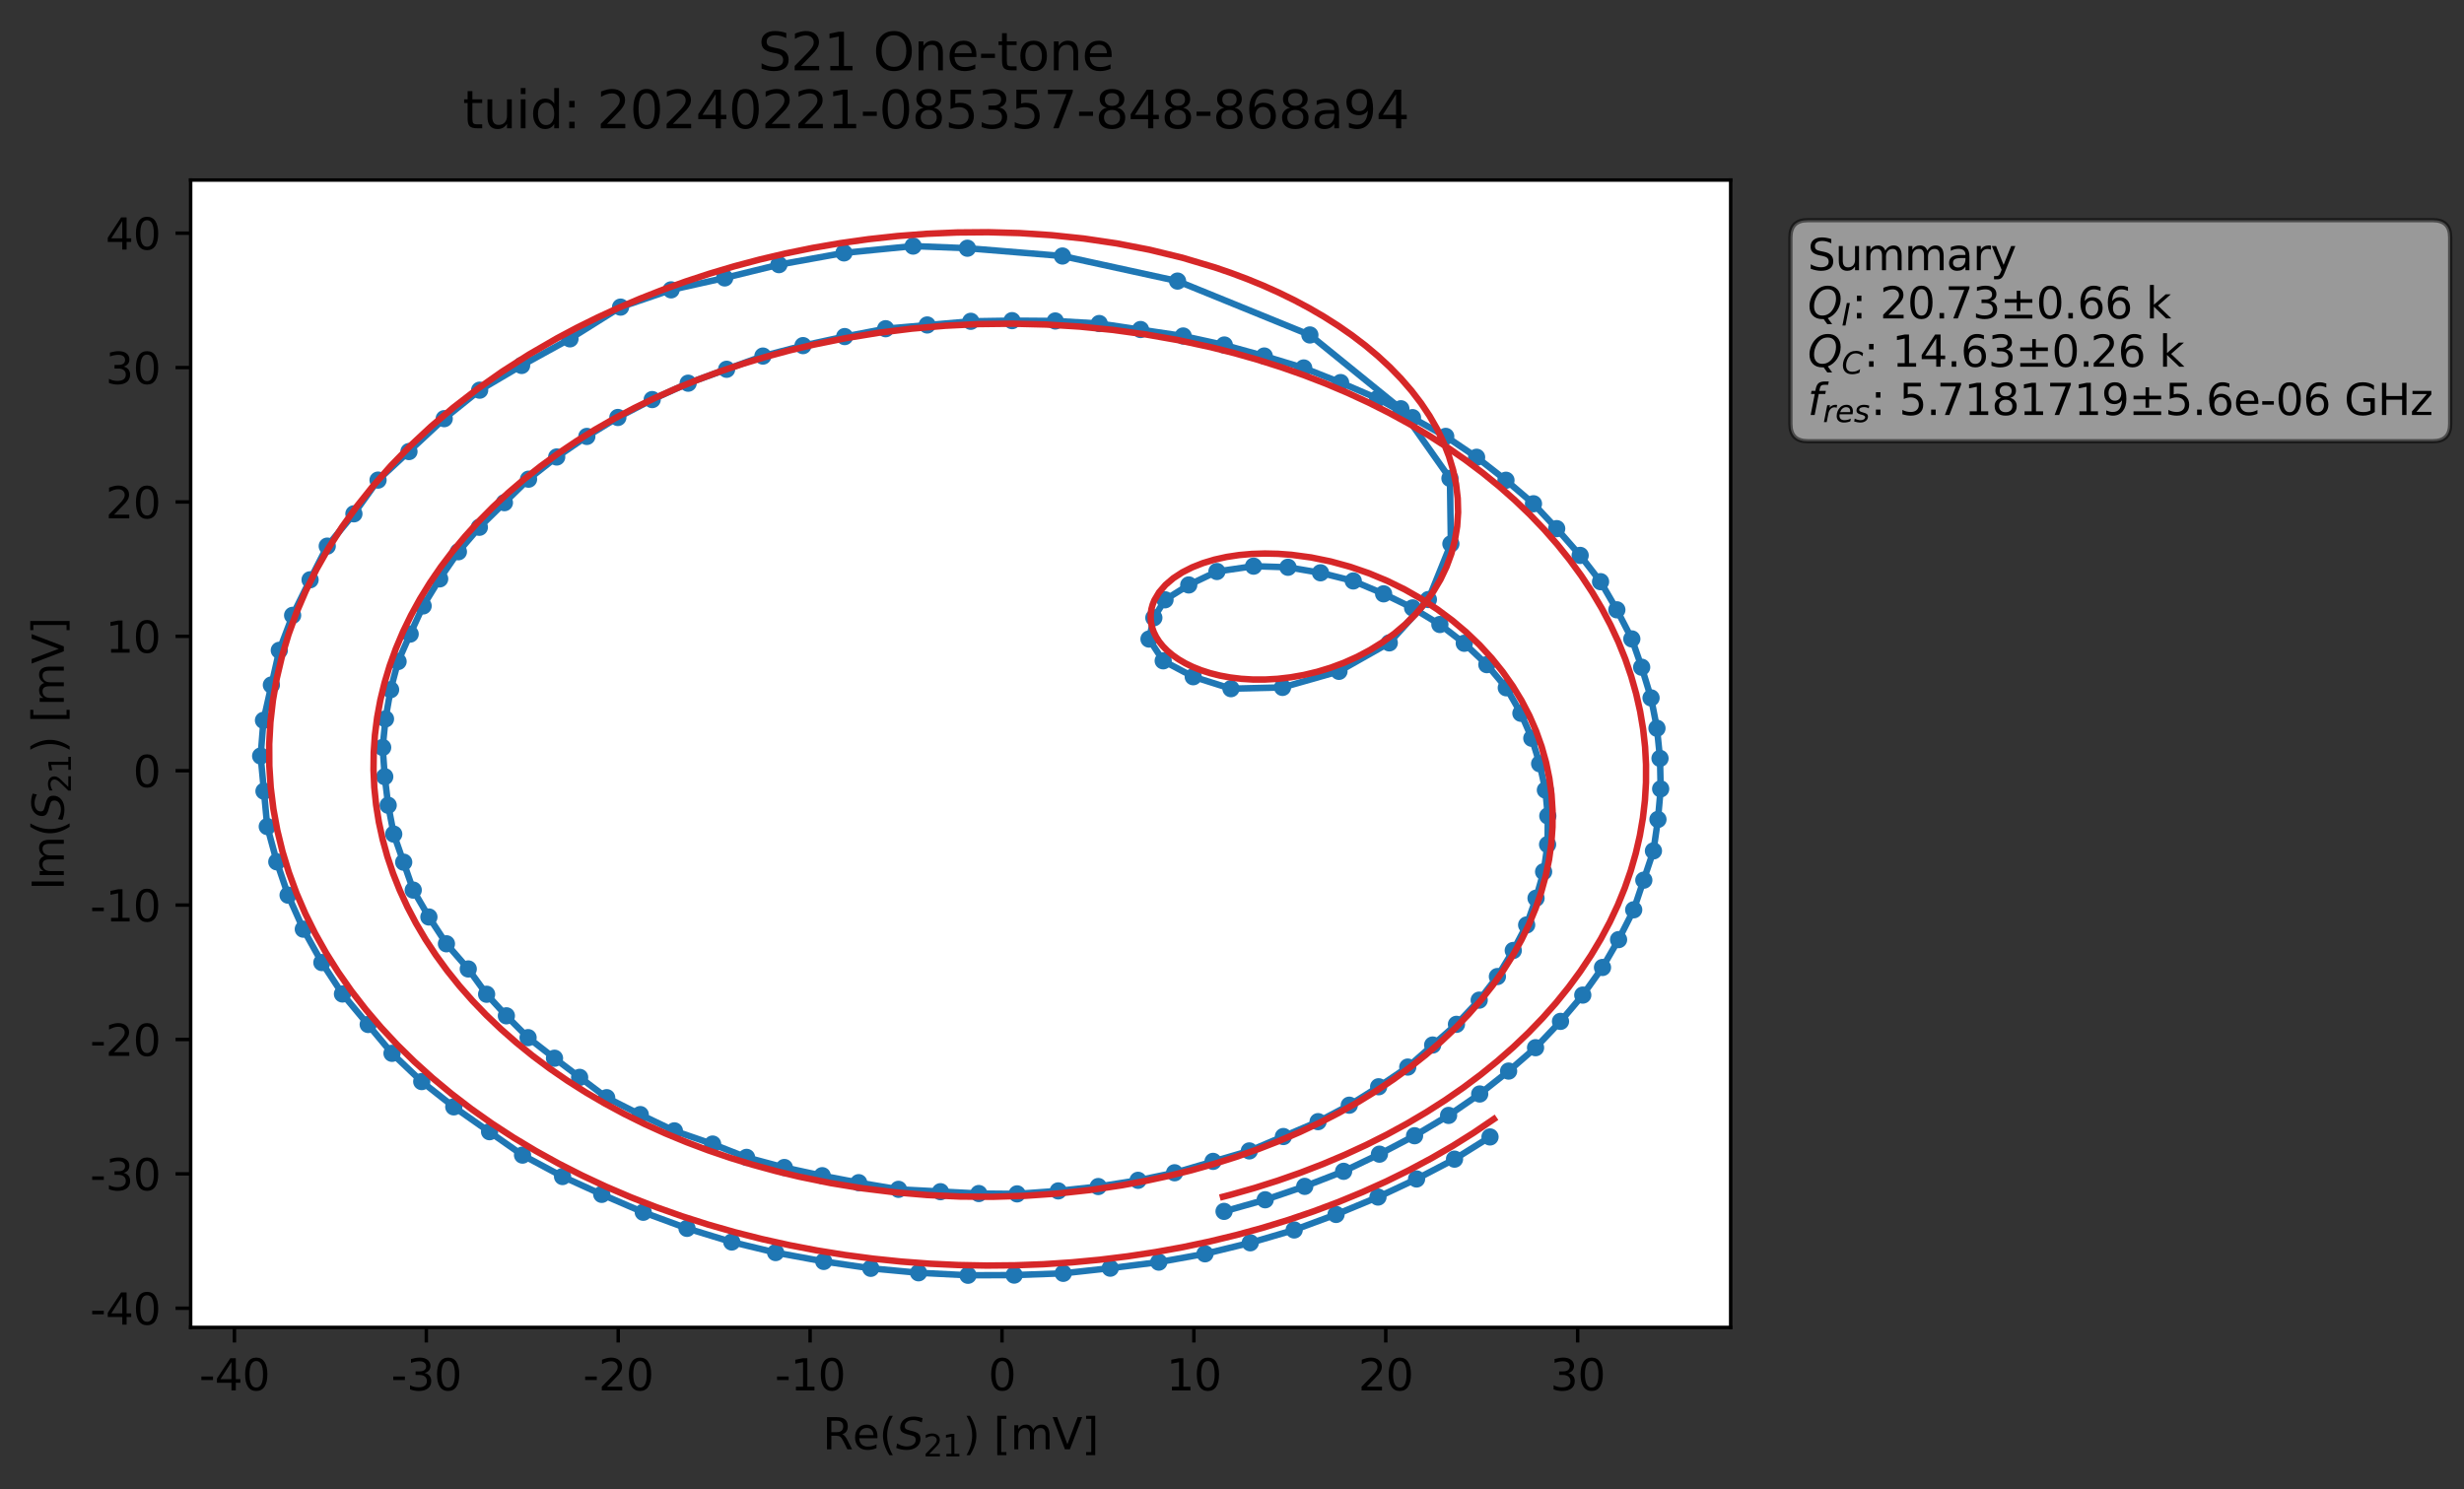 <?xml version="1.0" encoding="utf-8" standalone="no"?>
<!DOCTYPE svg PUBLIC "-//W3C//DTD SVG 1.1//EN"
  "http://www.w3.org/Graphics/SVG/1.1/DTD/svg11.dtd">
<svg xmlns:xlink="http://www.w3.org/1999/xlink" width="571.387pt" height="345.428pt" viewBox="0 0 571.387 345.428" xmlns="http://www.w3.org/2000/svg" version="1.1">
 <rect x="0" y="0" width="571.387" height="345.428" fill="#333333" stroke="none"/>
 <defs>
  <style type="text/css">*{stroke-linejoin: round; stroke-linecap: butt}</style>
 </defs>
 <g id="figure_1">
  <g id="patch_1">
   <path d="M 0 345.428 
L 571.387 345.428 
L 571.387 -0 
L 0 -0 
L 0 345.428 
z
" style="fill: none; opacity: 0"/>
  </g>
  <g id="axes_1">
   <g id="patch_2">
    <path d="M 44.211 307.872 
L 401.331 307.872 
L 401.331 41.76 
L 44.211 41.76 
z
" style="fill: #ffffff"/>
   </g>
   <g id="matplotlib.axis_1">
    <g id="xtick_1">
     <g id="line2d_1">
      <defs>
       <path id="ma77ca99619" d="M 0 0 
L 0 3.5 
" style="stroke: #000000; stroke-width: 0.8"/>
      </defs>
      <g>
       <use xlink:href="#ma77ca99619" x="54.364" y="307.872" style="stroke: #000000; stroke-width: 0.8"/>
      </g>
     </g>
     <g id="text_1">
      <!-- -40 -->
      <g transform="translate(46.198 322.47) scale(0.1 -0.1)">
       <defs>
        <path id="DejaVuSans-2d" d="M 313 2009 
L 1997 2009 
L 1997 1497 
L 313 1497 
L 313 2009 
z
" transform="scale(0.016)"/>
        <path id="DejaVuSans-34" d="M 2419 4116 
L 825 1625 
L 2419 1625 
L 2419 4116 
z
M 2253 4666 
L 3047 4666 
L 3047 1625 
L 3713 1625 
L 3713 1100 
L 3047 1100 
L 3047 0 
L 2419 0 
L 2419 1100 
L 313 1100 
L 313 1709 
L 2253 4666 
z
" transform="scale(0.016)"/>
        <path id="DejaVuSans-30" d="M 2034 4250 
Q 1547 4250 1301 3770 
Q 1056 3291 1056 2328 
Q 1056 1369 1301 889 
Q 1547 409 2034 409 
Q 2525 409 2770 889 
Q 3016 1369 3016 2328 
Q 3016 3291 2770 3770 
Q 2525 4250 2034 4250 
z
M 2034 4750 
Q 2819 4750 3233 4129 
Q 3647 3509 3647 2328 
Q 3647 1150 3233 529 
Q 2819 -91 2034 -91 
Q 1250 -91 836 529 
Q 422 1150 422 2328 
Q 422 3509 836 4129 
Q 1250 4750 2034 4750 
z
" transform="scale(0.016)"/>
       </defs>
       <use xlink:href="#DejaVuSans-2d"/>
       <use xlink:href="#DejaVuSans-34" x="36.084"/>
       <use xlink:href="#DejaVuSans-30" x="99.707"/>
      </g>
     </g>
    </g>
    <g id="xtick_2">
     <g id="line2d_2">
      <g>
       <use xlink:href="#ma77ca99619" x="98.862" y="307.872" style="stroke: #000000; stroke-width: 0.8"/>
      </g>
     </g>
     <g id="text_2">
      <!-- -30 -->
      <g transform="translate(90.696 322.47) scale(0.1 -0.1)">
       <defs>
        <path id="DejaVuSans-33" d="M 2597 2516 
Q 3050 2419 3304 2112 
Q 3559 1806 3559 1356 
Q 3559 666 3084 287 
Q 2609 -91 1734 -91 
Q 1441 -91 1130 -33 
Q 819 25 488 141 
L 488 750 
Q 750 597 1062 519 
Q 1375 441 1716 441 
Q 2309 441 2620 675 
Q 2931 909 2931 1356 
Q 2931 1769 2642 2001 
Q 2353 2234 1838 2234 
L 1294 2234 
L 1294 2753 
L 1863 2753 
Q 2328 2753 2575 2939 
Q 2822 3125 2822 3475 
Q 2822 3834 2567 4026 
Q 2313 4219 1838 4219 
Q 1578 4219 1281 4162 
Q 984 4106 628 3988 
L 628 4550 
Q 988 4650 1302 4700 
Q 1616 4750 1894 4750 
Q 2613 4750 3031 4423 
Q 3450 4097 3450 3541 
Q 3450 3153 3228 2886 
Q 3006 2619 2597 2516 
z
" transform="scale(0.016)"/>
       </defs>
       <use xlink:href="#DejaVuSans-2d"/>
       <use xlink:href="#DejaVuSans-33" x="36.084"/>
       <use xlink:href="#DejaVuSans-30" x="99.707"/>
      </g>
     </g>
    </g>
    <g id="xtick_3">
     <g id="line2d_3">
      <g>
       <use xlink:href="#ma77ca99619" x="143.36" y="307.872" style="stroke: #000000; stroke-width: 0.8"/>
      </g>
     </g>
     <g id="text_3">
      <!-- -20 -->
      <g transform="translate(135.194 322.47) scale(0.1 -0.1)">
       <defs>
        <path id="DejaVuSans-32" d="M 1228 531 
L 3431 531 
L 3431 0 
L 469 0 
L 469 531 
Q 828 903 1448 1529 
Q 2069 2156 2228 2338 
Q 2531 2678 2651 2914 
Q 2772 3150 2772 3378 
Q 2772 3750 2511 3984 
Q 2250 4219 1831 4219 
Q 1534 4219 1204 4116 
Q 875 4013 500 3803 
L 500 4441 
Q 881 4594 1212 4672 
Q 1544 4750 1819 4750 
Q 2544 4750 2975 4387 
Q 3406 4025 3406 3419 
Q 3406 3131 3298 2873 
Q 3191 2616 2906 2266 
Q 2828 2175 2409 1742 
Q 1991 1309 1228 531 
z
" transform="scale(0.016)"/>
       </defs>
       <use xlink:href="#DejaVuSans-2d"/>
       <use xlink:href="#DejaVuSans-32" x="36.084"/>
       <use xlink:href="#DejaVuSans-30" x="99.707"/>
      </g>
     </g>
    </g>
    <g id="xtick_4">
     <g id="line2d_4">
      <g>
       <use xlink:href="#ma77ca99619" x="187.858" y="307.872" style="stroke: #000000; stroke-width: 0.8"/>
      </g>
     </g>
     <g id="text_4">
      <!-- -10 -->
      <g transform="translate(179.691 322.47) scale(0.1 -0.1)">
       <defs>
        <path id="DejaVuSans-31" d="M 794 531 
L 1825 531 
L 1825 4091 
L 703 3866 
L 703 4441 
L 1819 4666 
L 2450 4666 
L 2450 531 
L 3481 531 
L 3481 0 
L 794 0 
L 794 531 
z
" transform="scale(0.016)"/>
       </defs>
       <use xlink:href="#DejaVuSans-2d"/>
       <use xlink:href="#DejaVuSans-31" x="36.084"/>
       <use xlink:href="#DejaVuSans-30" x="99.707"/>
      </g>
     </g>
    </g>
    <g id="xtick_5">
     <g id="line2d_5">
      <g>
       <use xlink:href="#ma77ca99619" x="232.356" y="307.872" style="stroke: #000000; stroke-width: 0.8"/>
      </g>
     </g>
     <g id="text_5">
      <!-- 0 -->
      <g transform="translate(229.174 322.47) scale(0.1 -0.1)">
       <use xlink:href="#DejaVuSans-30"/>
      </g>
     </g>
    </g>
    <g id="xtick_6">
     <g id="line2d_6">
      <g>
       <use xlink:href="#ma77ca99619" x="276.853" y="307.872" style="stroke: #000000; stroke-width: 0.8"/>
      </g>
     </g>
     <g id="text_6">
      <!-- 10 -->
      <g transform="translate(270.491 322.47) scale(0.1 -0.1)">
       <use xlink:href="#DejaVuSans-31"/>
       <use xlink:href="#DejaVuSans-30" x="63.623"/>
      </g>
     </g>
    </g>
    <g id="xtick_7">
     <g id="line2d_7">
      <g>
       <use xlink:href="#ma77ca99619" x="321.351" y="307.872" style="stroke: #000000; stroke-width: 0.8"/>
      </g>
     </g>
     <g id="text_7">
      <!-- 20 -->
      <g transform="translate(314.989 322.47) scale(0.1 -0.1)">
       <use xlink:href="#DejaVuSans-32"/>
       <use xlink:href="#DejaVuSans-30" x="63.623"/>
      </g>
     </g>
    </g>
    <g id="xtick_8">
     <g id="line2d_8">
      <g>
       <use xlink:href="#ma77ca99619" x="365.849" y="307.872" style="stroke: #000000; stroke-width: 0.8"/>
      </g>
     </g>
     <g id="text_8">
      <!-- 30 -->
      <g transform="translate(359.487 322.47) scale(0.1 -0.1)">
       <use xlink:href="#DejaVuSans-33"/>
       <use xlink:href="#DejaVuSans-30" x="63.623"/>
      </g>
     </g>
    </g>
    <g id="text_9">
     <!-- Re$(S_{21})$ [mV] -->
     <g transform="translate(190.771 336.149) scale(0.1 -0.1)">
      <defs>
       <path id="DejaVuSans-52" d="M 2841 2188 
Q 3044 2119 3236 1894 
Q 3428 1669 3622 1275 
L 4263 0 
L 3584 0 
L 2988 1197 
Q 2756 1666 2539 1819 
Q 2322 1972 1947 1972 
L 1259 1972 
L 1259 0 
L 628 0 
L 628 4666 
L 2053 4666 
Q 2853 4666 3247 4331 
Q 3641 3997 3641 3322 
Q 3641 2881 3436 2590 
Q 3231 2300 2841 2188 
z
M 1259 4147 
L 1259 2491 
L 2053 2491 
Q 2509 2491 2742 2702 
Q 2975 2913 2975 3322 
Q 2975 3731 2742 3939 
Q 2509 4147 2053 4147 
L 1259 4147 
z
" transform="scale(0.016)"/>
       <path id="DejaVuSans-65" d="M 3597 1894 
L 3597 1613 
L 953 1613 
Q 991 1019 1311 708 
Q 1631 397 2203 397 
Q 2534 397 2845 478 
Q 3156 559 3463 722 
L 3463 178 
Q 3153 47 2828 -22 
Q 2503 -91 2169 -91 
Q 1331 -91 842 396 
Q 353 884 353 1716 
Q 353 2575 817 3079 
Q 1281 3584 2069 3584 
Q 2775 3584 3186 3129 
Q 3597 2675 3597 1894 
z
M 3022 2063 
Q 3016 2534 2758 2815 
Q 2500 3097 2075 3097 
Q 1594 3097 1305 2825 
Q 1016 2553 972 2059 
L 3022 2063 
z
" transform="scale(0.016)"/>
       <path id="DejaVuSans-28" d="M 1984 4856 
Q 1566 4138 1362 3434 
Q 1159 2731 1159 2009 
Q 1159 1288 1364 580 
Q 1569 -128 1984 -844 
L 1484 -844 
Q 1016 -109 783 600 
Q 550 1309 550 2009 
Q 550 2706 781 3412 
Q 1013 4119 1484 4856 
L 1984 4856 
z
" transform="scale(0.016)"/>
       <path id="DejaVuSans-Oblique-53" d="M 3859 4513 
L 3738 3897 
Q 3422 4066 3111 4152 
Q 2800 4238 2509 4238 
Q 1944 4238 1609 3991 
Q 1275 3744 1275 3334 
Q 1275 3109 1398 2989 
Q 1522 2869 2034 2731 
L 2413 2638 
Q 3053 2472 3303 2217 
Q 3553 1963 3553 1503 
Q 3553 797 2998 353 
Q 2444 -91 1538 -91 
Q 1166 -91 791 -17 
Q 416 56 38 206 
L 166 856 
Q 513 641 861 531 
Q 1209 422 1556 422 
Q 2147 422 2503 684 
Q 2859 947 2859 1369 
Q 2859 1650 2717 1795 
Q 2575 1941 2106 2059 
L 1728 2156 
Q 1081 2325 845 2545 
Q 609 2766 609 3163 
Q 609 3859 1145 4304 
Q 1681 4750 2541 4750 
Q 2875 4750 3203 4690 
Q 3531 4631 3859 4513 
z
" transform="scale(0.016)"/>
       <path id="DejaVuSans-29" d="M 513 4856 
L 1013 4856 
Q 1481 4119 1714 3412 
Q 1947 2706 1947 2009 
Q 1947 1309 1714 600 
Q 1481 -109 1013 -844 
L 513 -844 
Q 928 -128 1133 580 
Q 1338 1288 1338 2009 
Q 1338 2731 1133 3434 
Q 928 4138 513 4856 
z
" transform="scale(0.016)"/>
       <path id="DejaVuSans-20" transform="scale(0.016)"/>
       <path id="DejaVuSans-5b" d="M 550 4863 
L 1875 4863 
L 1875 4416 
L 1125 4416 
L 1125 -397 
L 1875 -397 
L 1875 -844 
L 550 -844 
L 550 4863 
z
" transform="scale(0.016)"/>
       <path id="DejaVuSans-6d" d="M 3328 2828 
Q 3544 3216 3844 3400 
Q 4144 3584 4550 3584 
Q 5097 3584 5394 3201 
Q 5691 2819 5691 2113 
L 5691 0 
L 5113 0 
L 5113 2094 
Q 5113 2597 4934 2840 
Q 4756 3084 4391 3084 
Q 3944 3084 3684 2787 
Q 3425 2491 3425 1978 
L 3425 0 
L 2847 0 
L 2847 2094 
Q 2847 2600 2669 2842 
Q 2491 3084 2119 3084 
Q 1678 3084 1418 2786 
Q 1159 2488 1159 1978 
L 1159 0 
L 581 0 
L 581 3500 
L 1159 3500 
L 1159 2956 
Q 1356 3278 1631 3431 
Q 1906 3584 2284 3584 
Q 2666 3584 2933 3390 
Q 3200 3197 3328 2828 
z
" transform="scale(0.016)"/>
       <path id="DejaVuSans-56" d="M 1831 0 
L 50 4666 
L 709 4666 
L 2188 738 
L 3669 4666 
L 4325 4666 
L 2547 0 
L 1831 0 
z
" transform="scale(0.016)"/>
       <path id="DejaVuSans-5d" d="M 1947 4863 
L 1947 -844 
L 622 -844 
L 622 -397 
L 1369 -397 
L 1369 4416 
L 622 4416 
L 622 4863 
L 1947 4863 
z
" transform="scale(0.016)"/>
      </defs>
      <use xlink:href="#DejaVuSans-52" transform="translate(0 0.016)"/>
      <use xlink:href="#DejaVuSans-65" transform="translate(69.482 0.016)"/>
      <use xlink:href="#DejaVuSans-28" transform="translate(131.006 0.016)"/>
      <use xlink:href="#DejaVuSans-Oblique-53" transform="translate(170.02 0.016)"/>
      <use xlink:href="#DejaVuSans-32" transform="translate(233.496 -16.391) scale(0.7)"/>
      <use xlink:href="#DejaVuSans-31" transform="translate(278.032 -16.391) scale(0.7)"/>
      <use xlink:href="#DejaVuSans-29" transform="translate(325.303 0.016)"/>
      <use xlink:href="#DejaVuSans-20" transform="translate(364.316 0.016)"/>
      <use xlink:href="#DejaVuSans-5b" transform="translate(396.104 0.016)"/>
      <use xlink:href="#DejaVuSans-6d" transform="translate(435.117 0.016)"/>
      <use xlink:href="#DejaVuSans-56" transform="translate(532.529 0.016)"/>
      <use xlink:href="#DejaVuSans-5d" transform="translate(600.938 0.016)"/>
     </g>
    </g>
   </g>
   <g id="matplotlib.axis_2">
    <g id="ytick_1">
     <g id="line2d_9">
      <defs>
       <path id="mffe2d091fc" d="M 0 0 
L -3.5 0 
" style="stroke: #000000; stroke-width: 0.8"/>
      </defs>
      <g>
       <use xlink:href="#mffe2d091fc" x="44.211" y="303.423" style="stroke: #000000; stroke-width: 0.8"/>
      </g>
     </g>
     <g id="text_10">
      <!-- -40 -->
      <g transform="translate(20.878 307.223) scale(0.1 -0.1)">
       <use xlink:href="#DejaVuSans-2d"/>
       <use xlink:href="#DejaVuSans-34" x="36.084"/>
       <use xlink:href="#DejaVuSans-30" x="99.707"/>
      </g>
     </g>
    </g>
    <g id="ytick_2">
     <g id="line2d_10">
      <g>
       <use xlink:href="#mffe2d091fc" x="44.211" y="272.255" style="stroke: #000000; stroke-width: 0.8"/>
      </g>
     </g>
     <g id="text_11">
      <!-- -30 -->
      <g transform="translate(20.878 276.055) scale(0.1 -0.1)">
       <use xlink:href="#DejaVuSans-2d"/>
       <use xlink:href="#DejaVuSans-33" x="36.084"/>
       <use xlink:href="#DejaVuSans-30" x="99.707"/>
      </g>
     </g>
    </g>
    <g id="ytick_3">
     <g id="line2d_11">
      <g>
       <use xlink:href="#mffe2d091fc" x="44.211" y="241.088" style="stroke: #000000; stroke-width: 0.8"/>
      </g>
     </g>
     <g id="text_12">
      <!-- -20 -->
      <g transform="translate(20.878 244.887) scale(0.1 -0.1)">
       <use xlink:href="#DejaVuSans-2d"/>
       <use xlink:href="#DejaVuSans-32" x="36.084"/>
       <use xlink:href="#DejaVuSans-30" x="99.707"/>
      </g>
     </g>
    </g>
    <g id="ytick_4">
     <g id="line2d_12">
      <g>
       <use xlink:href="#mffe2d091fc" x="44.211" y="209.92" style="stroke: #000000; stroke-width: 0.8"/>
      </g>
     </g>
     <g id="text_13">
      <!-- -10 -->
      <g transform="translate(20.878 213.719) scale(0.1 -0.1)">
       <use xlink:href="#DejaVuSans-2d"/>
       <use xlink:href="#DejaVuSans-31" x="36.084"/>
       <use xlink:href="#DejaVuSans-30" x="99.707"/>
      </g>
     </g>
    </g>
    <g id="ytick_5">
     <g id="line2d_13">
      <g>
       <use xlink:href="#mffe2d091fc" x="44.211" y="178.752" style="stroke: #000000; stroke-width: 0.8"/>
      </g>
     </g>
     <g id="text_14">
      <!-- 0 -->
      <g transform="translate(30.848 182.551) scale(0.1 -0.1)">
       <use xlink:href="#DejaVuSans-30"/>
      </g>
     </g>
    </g>
    <g id="ytick_6">
     <g id="line2d_14">
      <g>
       <use xlink:href="#mffe2d091fc" x="44.211" y="147.584" style="stroke: #000000; stroke-width: 0.8"/>
      </g>
     </g>
     <g id="text_15">
      <!-- 10 -->
      <g transform="translate(24.486 151.383) scale(0.1 -0.1)">
       <use xlink:href="#DejaVuSans-31"/>
       <use xlink:href="#DejaVuSans-30" x="63.623"/>
      </g>
     </g>
    </g>
    <g id="ytick_7">
     <g id="line2d_15">
      <g>
       <use xlink:href="#mffe2d091fc" x="44.211" y="116.416" style="stroke: #000000; stroke-width: 0.8"/>
      </g>
     </g>
     <g id="text_16">
      <!-- 20 -->
      <g transform="translate(24.486 120.215) scale(0.1 -0.1)">
       <use xlink:href="#DejaVuSans-32"/>
       <use xlink:href="#DejaVuSans-30" x="63.623"/>
      </g>
     </g>
    </g>
    <g id="ytick_8">
     <g id="line2d_16">
      <g>
       <use xlink:href="#mffe2d091fc" x="44.211" y="85.248" style="stroke: #000000; stroke-width: 0.8"/>
      </g>
     </g>
     <g id="text_17">
      <!-- 30 -->
      <g transform="translate(24.486 89.047) scale(0.1 -0.1)">
       <use xlink:href="#DejaVuSans-33"/>
       <use xlink:href="#DejaVuSans-30" x="63.623"/>
      </g>
     </g>
    </g>
    <g id="ytick_9">
     <g id="line2d_17">
      <g>
       <use xlink:href="#mffe2d091fc" x="44.211" y="54.08" style="stroke: #000000; stroke-width: 0.8"/>
      </g>
     </g>
     <g id="text_18">
      <!-- 40 -->
      <g transform="translate(24.486 57.879) scale(0.1 -0.1)">
       <use xlink:href="#DejaVuSans-34"/>
       <use xlink:href="#DejaVuSans-30" x="63.623"/>
      </g>
     </g>
    </g>
    <g id="text_19">
     <!-- Im$(S_{21})$ [mV] -->
     <g transform="translate(14.798 206.466) rotate(-90) scale(0.1 -0.1)">
      <defs>
       <path id="DejaVuSans-49" d="M 628 4666 
L 1259 4666 
L 1259 0 
L 628 0 
L 628 4666 
z
" transform="scale(0.016)"/>
      </defs>
      <use xlink:href="#DejaVuSans-49" transform="translate(0 0.016)"/>
      <use xlink:href="#DejaVuSans-6d" transform="translate(25.867 0.016)"/>
      <use xlink:href="#DejaVuSans-28" transform="translate(123.279 0.016)"/>
      <use xlink:href="#DejaVuSans-Oblique-53" transform="translate(162.293 0.016)"/>
      <use xlink:href="#DejaVuSans-32" transform="translate(225.77 -16.391) scale(0.7)"/>
      <use xlink:href="#DejaVuSans-31" transform="translate(270.306 -16.391) scale(0.7)"/>
      <use xlink:href="#DejaVuSans-29" transform="translate(317.576 0.016)"/>
      <use xlink:href="#DejaVuSans-20" transform="translate(356.59 0.016)"/>
      <use xlink:href="#DejaVuSans-5b" transform="translate(388.377 0.016)"/>
      <use xlink:href="#DejaVuSans-6d" transform="translate(427.391 0.016)"/>
      <use xlink:href="#DejaVuSans-56" transform="translate(524.803 0.016)"/>
      <use xlink:href="#DejaVuSans-5d" transform="translate(593.211 0.016)"/>
     </g>
    </g>
   </g>
   <g id="line2d_18">
    <path d="M 345.527 263.692 
L 337.295 268.842 
L 328.496 273.441 
L 319.548 277.634 
L 309.824 281.672 
L 300.114 285.267 
L 289.928 288.245 
L 279.436 290.798 
L 268.719 292.729 
L 257.464 294.13 
L 246.56 295.326 
L 235.181 295.733 
L 224.474 295.776 
L 213.008 295.198 
L 201.927 294.165 
L 191.018 292.567 
L 179.861 290.511 
L 169.694 288.061 
L 159.311 284.895 
L 149.168 281.161 
L 139.539 277.012 
L 130.452 272.877 
L 121.172 267.906 
L 105.23 256.718 
L 97.797 250.854 
L 90.905 244.301 
L 79.415 230.536 
L 74.639 223.249 
L 70.334 215.504 
L 66.805 207.615 
L 64.189 199.883 
L 61.978 191.708 
L 60.444 175.342 
L 61.101 167.068 
L 64.77 150.83 
L 67.857 142.718 
L 71.904 134.474 
L 75.887 126.664 
L 82.068 119.172 
L 87.668 111.35 
L 103.012 97.1 
L 111.228 90.495 
L 120.961 84.76 
L 132.171 78.591 
L 143.905 71.231 
L 155.622 67.228 
L 168.059 64.461 
L 180.631 61.381 
L 195.715 58.656 
L 211.747 57.075 
L 224.335 57.571 
L 246.38 59.378 
L 273.068 65.192 
L 303.753 77.688 
L 324.852 94.806 
L 336.232 110.947 
L 336.452 126.14 
L 331.238 139.052 
L 322.166 149.103 
L 310.502 155.706 
L 297.41 159.432 
L 285.454 159.727 
L 276.701 156.957 
L 269.739 153.264 
L 266.446 148.216 
L 267.573 143.277 
L 270.16 139.112 
L 275.665 135.669 
L 282.2 132.549 
L 290.696 131.31 
L 298.674 131.57 
L 306.219 132.851 
L 313.814 134.741 
L 320.855 137.729 
L 327.578 140.991 
L 333.899 144.843 
L 339.557 149.198 
L 344.791 154.152 
L 349.3 159.52 
L 352.686 165.436 
L 355.215 171.23 
L 357.032 177.131 
L 358.366 183.242 
L 358.928 189.241 
L 358.876 195.872 
L 357.954 202.186 
L 356.198 208.326 
L 354.022 214.528 
L 350.918 220.445 
L 347.241 226.491 
L 343.017 231.967 
L 337.746 237.575 
L 326.451 247.489 
L 319.697 252.056 
L 312.892 256.33 
L 305.655 260.148 
L 289.71 266.935 
L 272.381 272.003 
L 263.911 273.753 
L 254.682 275.197 
L 245.408 276.21 
L 235.861 276.898 
L 226.977 276.818 
L 208.358 275.846 
L 199.129 274.301 
L 190.672 272.68 
L 181.884 270.784 
L 173.125 268.435 
L 165.254 265.344 
L 156.387 262.284 
L 148.477 258.509 
L 140.686 254.588 
L 128.589 245.436 
L 122.461 240.661 
L 117.428 235.601 
L 112.845 230.601 
L 108.587 224.733 
L 103.528 218.896 
L 99.461 212.681 
L 95.828 206.443 
L 91.305 193.454 
L 90.019 186.768 
L 89.222 180.14 
L 88.739 173.357 
L 89.394 166.738 
L 90.578 159.963 
L 92.313 153.427 
L 95.114 147.062 
L 98.123 140.533 
L 101.958 134.264 
L 106.3 127.969 
L 111.159 122.293 
L 122.57 111.135 
L 129.096 105.991 
L 136.087 101.221 
L 143.278 96.826 
L 151.241 92.674 
L 159.582 88.875 
L 176.915 82.583 
L 186.21 80.159 
L 195.876 78.064 
L 205.375 76.24 
L 225.122 74.522 
L 234.688 74.369 
L 244.711 74.445 
L 254.908 75.037 
L 274.369 77.929 
L 283.916 80.018 
L 293.172 82.571 
L 302.324 85.345 
L 310.878 88.731 
L 319.467 92.434 
L 335.255 101.212 
L 342.418 106.057 
L 349.227 111.387 
L 355.605 116.838 
L 360.989 122.607 
L 366.431 128.817 
L 371.16 134.91 
L 374.938 141.435 
L 378.41 148.185 
L 380.696 154.753 
L 382.869 161.867 
L 384.242 168.906 
L 384.946 175.895 
L 385.098 182.968 
L 384.469 190.052 
L 383.424 197.347 
L 378.846 211.011 
L 375.339 217.929 
L 371.609 224.386 
L 367.035 230.792 
L 361.873 236.888 
L 356.087 242.994 
L 349.838 248.418 
L 343.136 253.731 
L 335.919 258.701 
L 328.031 263.413 
L 319.883 267.689 
L 311.577 271.665 
L 302.559 275.157 
L 293.39 278.266 
L 283.851 280.959 
L 283.851 280.959 
" clip-path="url(#p032bcc722d)" style="fill: none; stroke: #1f77b4; stroke-width: 1.5; stroke-linecap: square"/>
    <defs>
     <path id="m2039f08069" d="M 0 1.5 
C 0.398 1.5 0.779 1.342 1.061 1.061 
C 1.342 0.779 1.5 0.398 1.5 0 
C 1.5 -0.398 1.342 -0.779 1.061 -1.061 
C 0.779 -1.342 0.398 -1.5 0 -1.5 
C -0.398 -1.5 -0.779 -1.342 -1.061 -1.061 
C -1.342 -0.779 -1.5 -0.398 -1.5 0 
C -1.5 0.398 -1.342 0.779 -1.061 1.061 
C -0.779 1.342 -0.398 1.5 0 1.5 
z
" style="stroke: #1f77b4"/>
    </defs>
    <g clip-path="url(#p032bcc722d)">
     <use xlink:href="#m2039f08069" x="345.527" y="263.692" style="fill: #1f77b4; stroke: #1f77b4"/>
     <use xlink:href="#m2039f08069" x="337.295" y="268.842" style="fill: #1f77b4; stroke: #1f77b4"/>
     <use xlink:href="#m2039f08069" x="328.496" y="273.441" style="fill: #1f77b4; stroke: #1f77b4"/>
     <use xlink:href="#m2039f08069" x="319.548" y="277.634" style="fill: #1f77b4; stroke: #1f77b4"/>
     <use xlink:href="#m2039f08069" x="309.824" y="281.672" style="fill: #1f77b4; stroke: #1f77b4"/>
     <use xlink:href="#m2039f08069" x="300.114" y="285.267" style="fill: #1f77b4; stroke: #1f77b4"/>
     <use xlink:href="#m2039f08069" x="289.928" y="288.245" style="fill: #1f77b4; stroke: #1f77b4"/>
     <use xlink:href="#m2039f08069" x="279.436" y="290.798" style="fill: #1f77b4; stroke: #1f77b4"/>
     <use xlink:href="#m2039f08069" x="268.719" y="292.729" style="fill: #1f77b4; stroke: #1f77b4"/>
     <use xlink:href="#m2039f08069" x="257.464" y="294.13" style="fill: #1f77b4; stroke: #1f77b4"/>
     <use xlink:href="#m2039f08069" x="246.56" y="295.326" style="fill: #1f77b4; stroke: #1f77b4"/>
     <use xlink:href="#m2039f08069" x="235.181" y="295.733" style="fill: #1f77b4; stroke: #1f77b4"/>
     <use xlink:href="#m2039f08069" x="224.474" y="295.776" style="fill: #1f77b4; stroke: #1f77b4"/>
     <use xlink:href="#m2039f08069" x="213.008" y="295.198" style="fill: #1f77b4; stroke: #1f77b4"/>
     <use xlink:href="#m2039f08069" x="201.927" y="294.165" style="fill: #1f77b4; stroke: #1f77b4"/>
     <use xlink:href="#m2039f08069" x="191.018" y="292.567" style="fill: #1f77b4; stroke: #1f77b4"/>
     <use xlink:href="#m2039f08069" x="179.861" y="290.511" style="fill: #1f77b4; stroke: #1f77b4"/>
     <use xlink:href="#m2039f08069" x="169.694" y="288.061" style="fill: #1f77b4; stroke: #1f77b4"/>
     <use xlink:href="#m2039f08069" x="159.311" y="284.895" style="fill: #1f77b4; stroke: #1f77b4"/>
     <use xlink:href="#m2039f08069" x="149.168" y="281.161" style="fill: #1f77b4; stroke: #1f77b4"/>
     <use xlink:href="#m2039f08069" x="139.539" y="277.012" style="fill: #1f77b4; stroke: #1f77b4"/>
     <use xlink:href="#m2039f08069" x="130.452" y="272.877" style="fill: #1f77b4; stroke: #1f77b4"/>
     <use xlink:href="#m2039f08069" x="121.172" y="267.906" style="fill: #1f77b4; stroke: #1f77b4"/>
     <use xlink:href="#m2039f08069" x="113.527" y="262.477" style="fill: #1f77b4; stroke: #1f77b4"/>
     <use xlink:href="#m2039f08069" x="105.23" y="256.718" style="fill: #1f77b4; stroke: #1f77b4"/>
     <use xlink:href="#m2039f08069" x="97.797" y="250.854" style="fill: #1f77b4; stroke: #1f77b4"/>
     <use xlink:href="#m2039f08069" x="90.905" y="244.301" style="fill: #1f77b4; stroke: #1f77b4"/>
     <use xlink:href="#m2039f08069" x="85.383" y="237.612" style="fill: #1f77b4; stroke: #1f77b4"/>
     <use xlink:href="#m2039f08069" x="79.415" y="230.536" style="fill: #1f77b4; stroke: #1f77b4"/>
     <use xlink:href="#m2039f08069" x="74.639" y="223.249" style="fill: #1f77b4; stroke: #1f77b4"/>
     <use xlink:href="#m2039f08069" x="70.334" y="215.504" style="fill: #1f77b4; stroke: #1f77b4"/>
     <use xlink:href="#m2039f08069" x="66.805" y="207.615" style="fill: #1f77b4; stroke: #1f77b4"/>
     <use xlink:href="#m2039f08069" x="64.189" y="199.883" style="fill: #1f77b4; stroke: #1f77b4"/>
     <use xlink:href="#m2039f08069" x="61.978" y="191.708" style="fill: #1f77b4; stroke: #1f77b4"/>
     <use xlink:href="#m2039f08069" x="61.216" y="183.499" style="fill: #1f77b4; stroke: #1f77b4"/>
     <use xlink:href="#m2039f08069" x="60.444" y="175.342" style="fill: #1f77b4; stroke: #1f77b4"/>
     <use xlink:href="#m2039f08069" x="61.101" y="167.068" style="fill: #1f77b4; stroke: #1f77b4"/>
     <use xlink:href="#m2039f08069" x="62.931" y="158.872" style="fill: #1f77b4; stroke: #1f77b4"/>
     <use xlink:href="#m2039f08069" x="64.77" y="150.83" style="fill: #1f77b4; stroke: #1f77b4"/>
     <use xlink:href="#m2039f08069" x="67.857" y="142.718" style="fill: #1f77b4; stroke: #1f77b4"/>
     <use xlink:href="#m2039f08069" x="71.904" y="134.474" style="fill: #1f77b4; stroke: #1f77b4"/>
     <use xlink:href="#m2039f08069" x="75.887" y="126.664" style="fill: #1f77b4; stroke: #1f77b4"/>
     <use xlink:href="#m2039f08069" x="82.068" y="119.172" style="fill: #1f77b4; stroke: #1f77b4"/>
     <use xlink:href="#m2039f08069" x="87.668" y="111.35" style="fill: #1f77b4; stroke: #1f77b4"/>
     <use xlink:href="#m2039f08069" x="94.837" y="104.73" style="fill: #1f77b4; stroke: #1f77b4"/>
     <use xlink:href="#m2039f08069" x="103.012" y="97.1" style="fill: #1f77b4; stroke: #1f77b4"/>
     <use xlink:href="#m2039f08069" x="111.228" y="90.495" style="fill: #1f77b4; stroke: #1f77b4"/>
     <use xlink:href="#m2039f08069" x="120.961" y="84.76" style="fill: #1f77b4; stroke: #1f77b4"/>
     <use xlink:href="#m2039f08069" x="132.171" y="78.591" style="fill: #1f77b4; stroke: #1f77b4"/>
     <use xlink:href="#m2039f08069" x="143.905" y="71.231" style="fill: #1f77b4; stroke: #1f77b4"/>
     <use xlink:href="#m2039f08069" x="155.622" y="67.228" style="fill: #1f77b4; stroke: #1f77b4"/>
     <use xlink:href="#m2039f08069" x="168.059" y="64.461" style="fill: #1f77b4; stroke: #1f77b4"/>
     <use xlink:href="#m2039f08069" x="180.631" y="61.381" style="fill: #1f77b4; stroke: #1f77b4"/>
     <use xlink:href="#m2039f08069" x="195.715" y="58.656" style="fill: #1f77b4; stroke: #1f77b4"/>
     <use xlink:href="#m2039f08069" x="211.747" y="57.075" style="fill: #1f77b4; stroke: #1f77b4"/>
     <use xlink:href="#m2039f08069" x="224.335" y="57.571" style="fill: #1f77b4; stroke: #1f77b4"/>
     <use xlink:href="#m2039f08069" x="246.38" y="59.378" style="fill: #1f77b4; stroke: #1f77b4"/>
     <use xlink:href="#m2039f08069" x="273.068" y="65.192" style="fill: #1f77b4; stroke: #1f77b4"/>
     <use xlink:href="#m2039f08069" x="303.753" y="77.688" style="fill: #1f77b4; stroke: #1f77b4"/>
     <use xlink:href="#m2039f08069" x="324.852" y="94.806" style="fill: #1f77b4; stroke: #1f77b4"/>
     <use xlink:href="#m2039f08069" x="336.232" y="110.947" style="fill: #1f77b4; stroke: #1f77b4"/>
     <use xlink:href="#m2039f08069" x="336.452" y="126.14" style="fill: #1f77b4; stroke: #1f77b4"/>
     <use xlink:href="#m2039f08069" x="331.238" y="139.052" style="fill: #1f77b4; stroke: #1f77b4"/>
     <use xlink:href="#m2039f08069" x="322.166" y="149.103" style="fill: #1f77b4; stroke: #1f77b4"/>
     <use xlink:href="#m2039f08069" x="310.502" y="155.706" style="fill: #1f77b4; stroke: #1f77b4"/>
     <use xlink:href="#m2039f08069" x="297.41" y="159.432" style="fill: #1f77b4; stroke: #1f77b4"/>
     <use xlink:href="#m2039f08069" x="285.454" y="159.727" style="fill: #1f77b4; stroke: #1f77b4"/>
     <use xlink:href="#m2039f08069" x="276.701" y="156.957" style="fill: #1f77b4; stroke: #1f77b4"/>
     <use xlink:href="#m2039f08069" x="269.739" y="153.264" style="fill: #1f77b4; stroke: #1f77b4"/>
     <use xlink:href="#m2039f08069" x="266.446" y="148.216" style="fill: #1f77b4; stroke: #1f77b4"/>
     <use xlink:href="#m2039f08069" x="267.573" y="143.277" style="fill: #1f77b4; stroke: #1f77b4"/>
     <use xlink:href="#m2039f08069" x="270.16" y="139.112" style="fill: #1f77b4; stroke: #1f77b4"/>
     <use xlink:href="#m2039f08069" x="275.665" y="135.669" style="fill: #1f77b4; stroke: #1f77b4"/>
     <use xlink:href="#m2039f08069" x="282.2" y="132.549" style="fill: #1f77b4; stroke: #1f77b4"/>
     <use xlink:href="#m2039f08069" x="290.696" y="131.31" style="fill: #1f77b4; stroke: #1f77b4"/>
     <use xlink:href="#m2039f08069" x="298.674" y="131.57" style="fill: #1f77b4; stroke: #1f77b4"/>
     <use xlink:href="#m2039f08069" x="306.219" y="132.851" style="fill: #1f77b4; stroke: #1f77b4"/>
     <use xlink:href="#m2039f08069" x="313.814" y="134.741" style="fill: #1f77b4; stroke: #1f77b4"/>
     <use xlink:href="#m2039f08069" x="320.855" y="137.729" style="fill: #1f77b4; stroke: #1f77b4"/>
     <use xlink:href="#m2039f08069" x="327.578" y="140.991" style="fill: #1f77b4; stroke: #1f77b4"/>
     <use xlink:href="#m2039f08069" x="333.899" y="144.843" style="fill: #1f77b4; stroke: #1f77b4"/>
     <use xlink:href="#m2039f08069" x="339.557" y="149.198" style="fill: #1f77b4; stroke: #1f77b4"/>
     <use xlink:href="#m2039f08069" x="344.791" y="154.152" style="fill: #1f77b4; stroke: #1f77b4"/>
     <use xlink:href="#m2039f08069" x="349.3" y="159.52" style="fill: #1f77b4; stroke: #1f77b4"/>
     <use xlink:href="#m2039f08069" x="352.686" y="165.436" style="fill: #1f77b4; stroke: #1f77b4"/>
     <use xlink:href="#m2039f08069" x="355.215" y="171.23" style="fill: #1f77b4; stroke: #1f77b4"/>
     <use xlink:href="#m2039f08069" x="357.032" y="177.131" style="fill: #1f77b4; stroke: #1f77b4"/>
     <use xlink:href="#m2039f08069" x="358.366" y="183.242" style="fill: #1f77b4; stroke: #1f77b4"/>
     <use xlink:href="#m2039f08069" x="358.928" y="189.241" style="fill: #1f77b4; stroke: #1f77b4"/>
     <use xlink:href="#m2039f08069" x="358.876" y="195.872" style="fill: #1f77b4; stroke: #1f77b4"/>
     <use xlink:href="#m2039f08069" x="357.954" y="202.186" style="fill: #1f77b4; stroke: #1f77b4"/>
     <use xlink:href="#m2039f08069" x="356.198" y="208.326" style="fill: #1f77b4; stroke: #1f77b4"/>
     <use xlink:href="#m2039f08069" x="354.022" y="214.528" style="fill: #1f77b4; stroke: #1f77b4"/>
     <use xlink:href="#m2039f08069" x="350.918" y="220.445" style="fill: #1f77b4; stroke: #1f77b4"/>
     <use xlink:href="#m2039f08069" x="347.241" y="226.491" style="fill: #1f77b4; stroke: #1f77b4"/>
     <use xlink:href="#m2039f08069" x="343.017" y="231.967" style="fill: #1f77b4; stroke: #1f77b4"/>
     <use xlink:href="#m2039f08069" x="337.746" y="237.575" style="fill: #1f77b4; stroke: #1f77b4"/>
     <use xlink:href="#m2039f08069" x="332.227" y="242.374" style="fill: #1f77b4; stroke: #1f77b4"/>
     <use xlink:href="#m2039f08069" x="326.451" y="247.489" style="fill: #1f77b4; stroke: #1f77b4"/>
     <use xlink:href="#m2039f08069" x="319.697" y="252.056" style="fill: #1f77b4; stroke: #1f77b4"/>
     <use xlink:href="#m2039f08069" x="312.892" y="256.33" style="fill: #1f77b4; stroke: #1f77b4"/>
     <use xlink:href="#m2039f08069" x="305.655" y="260.148" style="fill: #1f77b4; stroke: #1f77b4"/>
     <use xlink:href="#m2039f08069" x="297.61" y="263.597" style="fill: #1f77b4; stroke: #1f77b4"/>
     <use xlink:href="#m2039f08069" x="289.71" y="266.935" style="fill: #1f77b4; stroke: #1f77b4"/>
     <use xlink:href="#m2039f08069" x="281.301" y="269.362" style="fill: #1f77b4; stroke: #1f77b4"/>
     <use xlink:href="#m2039f08069" x="272.381" y="272.003" style="fill: #1f77b4; stroke: #1f77b4"/>
     <use xlink:href="#m2039f08069" x="263.911" y="273.753" style="fill: #1f77b4; stroke: #1f77b4"/>
     <use xlink:href="#m2039f08069" x="254.682" y="275.197" style="fill: #1f77b4; stroke: #1f77b4"/>
     <use xlink:href="#m2039f08069" x="245.408" y="276.21" style="fill: #1f77b4; stroke: #1f77b4"/>
     <use xlink:href="#m2039f08069" x="235.861" y="276.898" style="fill: #1f77b4; stroke: #1f77b4"/>
     <use xlink:href="#m2039f08069" x="226.977" y="276.818" style="fill: #1f77b4; stroke: #1f77b4"/>
     <use xlink:href="#m2039f08069" x="218.091" y="276.394" style="fill: #1f77b4; stroke: #1f77b4"/>
     <use xlink:href="#m2039f08069" x="208.358" y="275.846" style="fill: #1f77b4; stroke: #1f77b4"/>
     <use xlink:href="#m2039f08069" x="199.129" y="274.301" style="fill: #1f77b4; stroke: #1f77b4"/>
     <use xlink:href="#m2039f08069" x="190.672" y="272.68" style="fill: #1f77b4; stroke: #1f77b4"/>
     <use xlink:href="#m2039f08069" x="181.884" y="270.784" style="fill: #1f77b4; stroke: #1f77b4"/>
     <use xlink:href="#m2039f08069" x="173.125" y="268.435" style="fill: #1f77b4; stroke: #1f77b4"/>
     <use xlink:href="#m2039f08069" x="165.254" y="265.344" style="fill: #1f77b4; stroke: #1f77b4"/>
     <use xlink:href="#m2039f08069" x="156.387" y="262.284" style="fill: #1f77b4; stroke: #1f77b4"/>
     <use xlink:href="#m2039f08069" x="148.477" y="258.509" style="fill: #1f77b4; stroke: #1f77b4"/>
     <use xlink:href="#m2039f08069" x="140.686" y="254.588" style="fill: #1f77b4; stroke: #1f77b4"/>
     <use xlink:href="#m2039f08069" x="134.415" y="249.876" style="fill: #1f77b4; stroke: #1f77b4"/>
     <use xlink:href="#m2039f08069" x="128.589" y="245.436" style="fill: #1f77b4; stroke: #1f77b4"/>
     <use xlink:href="#m2039f08069" x="122.461" y="240.661" style="fill: #1f77b4; stroke: #1f77b4"/>
     <use xlink:href="#m2039f08069" x="117.428" y="235.601" style="fill: #1f77b4; stroke: #1f77b4"/>
     <use xlink:href="#m2039f08069" x="112.845" y="230.601" style="fill: #1f77b4; stroke: #1f77b4"/>
     <use xlink:href="#m2039f08069" x="108.587" y="224.733" style="fill: #1f77b4; stroke: #1f77b4"/>
     <use xlink:href="#m2039f08069" x="103.528" y="218.896" style="fill: #1f77b4; stroke: #1f77b4"/>
     <use xlink:href="#m2039f08069" x="99.461" y="212.681" style="fill: #1f77b4; stroke: #1f77b4"/>
     <use xlink:href="#m2039f08069" x="95.828" y="206.443" style="fill: #1f77b4; stroke: #1f77b4"/>
     <use xlink:href="#m2039f08069" x="93.617" y="199.97" style="fill: #1f77b4; stroke: #1f77b4"/>
     <use xlink:href="#m2039f08069" x="91.305" y="193.454" style="fill: #1f77b4; stroke: #1f77b4"/>
     <use xlink:href="#m2039f08069" x="90.019" y="186.768" style="fill: #1f77b4; stroke: #1f77b4"/>
     <use xlink:href="#m2039f08069" x="89.222" y="180.14" style="fill: #1f77b4; stroke: #1f77b4"/>
     <use xlink:href="#m2039f08069" x="88.739" y="173.357" style="fill: #1f77b4; stroke: #1f77b4"/>
     <use xlink:href="#m2039f08069" x="89.394" y="166.738" style="fill: #1f77b4; stroke: #1f77b4"/>
     <use xlink:href="#m2039f08069" x="90.578" y="159.963" style="fill: #1f77b4; stroke: #1f77b4"/>
     <use xlink:href="#m2039f08069" x="92.313" y="153.427" style="fill: #1f77b4; stroke: #1f77b4"/>
     <use xlink:href="#m2039f08069" x="95.114" y="147.062" style="fill: #1f77b4; stroke: #1f77b4"/>
     <use xlink:href="#m2039f08069" x="98.123" y="140.533" style="fill: #1f77b4; stroke: #1f77b4"/>
     <use xlink:href="#m2039f08069" x="101.958" y="134.264" style="fill: #1f77b4; stroke: #1f77b4"/>
     <use xlink:href="#m2039f08069" x="106.3" y="127.969" style="fill: #1f77b4; stroke: #1f77b4"/>
     <use xlink:href="#m2039f08069" x="111.159" y="122.293" style="fill: #1f77b4; stroke: #1f77b4"/>
     <use xlink:href="#m2039f08069" x="116.97" y="116.585" style="fill: #1f77b4; stroke: #1f77b4"/>
     <use xlink:href="#m2039f08069" x="122.57" y="111.135" style="fill: #1f77b4; stroke: #1f77b4"/>
     <use xlink:href="#m2039f08069" x="129.096" y="105.991" style="fill: #1f77b4; stroke: #1f77b4"/>
     <use xlink:href="#m2039f08069" x="136.087" y="101.221" style="fill: #1f77b4; stroke: #1f77b4"/>
     <use xlink:href="#m2039f08069" x="143.278" y="96.826" style="fill: #1f77b4; stroke: #1f77b4"/>
     <use xlink:href="#m2039f08069" x="151.241" y="92.674" style="fill: #1f77b4; stroke: #1f77b4"/>
     <use xlink:href="#m2039f08069" x="159.582" y="88.875" style="fill: #1f77b4; stroke: #1f77b4"/>
     <use xlink:href="#m2039f08069" x="168.504" y="85.647" style="fill: #1f77b4; stroke: #1f77b4"/>
     <use xlink:href="#m2039f08069" x="176.915" y="82.583" style="fill: #1f77b4; stroke: #1f77b4"/>
     <use xlink:href="#m2039f08069" x="186.21" y="80.159" style="fill: #1f77b4; stroke: #1f77b4"/>
     <use xlink:href="#m2039f08069" x="195.876" y="78.064" style="fill: #1f77b4; stroke: #1f77b4"/>
     <use xlink:href="#m2039f08069" x="205.375" y="76.24" style="fill: #1f77b4; stroke: #1f77b4"/>
     <use xlink:href="#m2039f08069" x="215.015" y="75.371" style="fill: #1f77b4; stroke: #1f77b4"/>
     <use xlink:href="#m2039f08069" x="225.122" y="74.522" style="fill: #1f77b4; stroke: #1f77b4"/>
     <use xlink:href="#m2039f08069" x="234.688" y="74.369" style="fill: #1f77b4; stroke: #1f77b4"/>
     <use xlink:href="#m2039f08069" x="244.711" y="74.445" style="fill: #1f77b4; stroke: #1f77b4"/>
     <use xlink:href="#m2039f08069" x="254.908" y="75.037" style="fill: #1f77b4; stroke: #1f77b4"/>
     <use xlink:href="#m2039f08069" x="264.482" y="76.426" style="fill: #1f77b4; stroke: #1f77b4"/>
     <use xlink:href="#m2039f08069" x="274.369" y="77.929" style="fill: #1f77b4; stroke: #1f77b4"/>
     <use xlink:href="#m2039f08069" x="283.916" y="80.018" style="fill: #1f77b4; stroke: #1f77b4"/>
     <use xlink:href="#m2039f08069" x="293.172" y="82.571" style="fill: #1f77b4; stroke: #1f77b4"/>
     <use xlink:href="#m2039f08069" x="302.324" y="85.345" style="fill: #1f77b4; stroke: #1f77b4"/>
     <use xlink:href="#m2039f08069" x="310.878" y="88.731" style="fill: #1f77b4; stroke: #1f77b4"/>
     <use xlink:href="#m2039f08069" x="319.467" y="92.434" style="fill: #1f77b4; stroke: #1f77b4"/>
     <use xlink:href="#m2039f08069" x="327.55" y="96.864" style="fill: #1f77b4; stroke: #1f77b4"/>
     <use xlink:href="#m2039f08069" x="335.255" y="101.212" style="fill: #1f77b4; stroke: #1f77b4"/>
     <use xlink:href="#m2039f08069" x="342.418" y="106.057" style="fill: #1f77b4; stroke: #1f77b4"/>
     <use xlink:href="#m2039f08069" x="349.227" y="111.387" style="fill: #1f77b4; stroke: #1f77b4"/>
     <use xlink:href="#m2039f08069" x="355.605" y="116.838" style="fill: #1f77b4; stroke: #1f77b4"/>
     <use xlink:href="#m2039f08069" x="360.989" y="122.607" style="fill: #1f77b4; stroke: #1f77b4"/>
     <use xlink:href="#m2039f08069" x="366.431" y="128.817" style="fill: #1f77b4; stroke: #1f77b4"/>
     <use xlink:href="#m2039f08069" x="371.16" y="134.91" style="fill: #1f77b4; stroke: #1f77b4"/>
     <use xlink:href="#m2039f08069" x="374.938" y="141.435" style="fill: #1f77b4; stroke: #1f77b4"/>
     <use xlink:href="#m2039f08069" x="378.41" y="148.185" style="fill: #1f77b4; stroke: #1f77b4"/>
     <use xlink:href="#m2039f08069" x="380.696" y="154.753" style="fill: #1f77b4; stroke: #1f77b4"/>
     <use xlink:href="#m2039f08069" x="382.869" y="161.867" style="fill: #1f77b4; stroke: #1f77b4"/>
     <use xlink:href="#m2039f08069" x="384.242" y="168.906" style="fill: #1f77b4; stroke: #1f77b4"/>
     <use xlink:href="#m2039f08069" x="384.946" y="175.895" style="fill: #1f77b4; stroke: #1f77b4"/>
     <use xlink:href="#m2039f08069" x="385.098" y="182.968" style="fill: #1f77b4; stroke: #1f77b4"/>
     <use xlink:href="#m2039f08069" x="384.469" y="190.052" style="fill: #1f77b4; stroke: #1f77b4"/>
     <use xlink:href="#m2039f08069" x="383.424" y="197.347" style="fill: #1f77b4; stroke: #1f77b4"/>
     <use xlink:href="#m2039f08069" x="381.192" y="204.137" style="fill: #1f77b4; stroke: #1f77b4"/>
     <use xlink:href="#m2039f08069" x="378.846" y="211.011" style="fill: #1f77b4; stroke: #1f77b4"/>
     <use xlink:href="#m2039f08069" x="375.339" y="217.929" style="fill: #1f77b4; stroke: #1f77b4"/>
     <use xlink:href="#m2039f08069" x="371.609" y="224.386" style="fill: #1f77b4; stroke: #1f77b4"/>
     <use xlink:href="#m2039f08069" x="367.035" y="230.792" style="fill: #1f77b4; stroke: #1f77b4"/>
     <use xlink:href="#m2039f08069" x="361.873" y="236.888" style="fill: #1f77b4; stroke: #1f77b4"/>
     <use xlink:href="#m2039f08069" x="356.087" y="242.994" style="fill: #1f77b4; stroke: #1f77b4"/>
     <use xlink:href="#m2039f08069" x="349.838" y="248.418" style="fill: #1f77b4; stroke: #1f77b4"/>
     <use xlink:href="#m2039f08069" x="343.136" y="253.731" style="fill: #1f77b4; stroke: #1f77b4"/>
     <use xlink:href="#m2039f08069" x="335.919" y="258.701" style="fill: #1f77b4; stroke: #1f77b4"/>
     <use xlink:href="#m2039f08069" x="328.031" y="263.413" style="fill: #1f77b4; stroke: #1f77b4"/>
     <use xlink:href="#m2039f08069" x="319.883" y="267.689" style="fill: #1f77b4; stroke: #1f77b4"/>
     <use xlink:href="#m2039f08069" x="311.577" y="271.665" style="fill: #1f77b4; stroke: #1f77b4"/>
     <use xlink:href="#m2039f08069" x="302.559" y="275.157" style="fill: #1f77b4; stroke: #1f77b4"/>
     <use xlink:href="#m2039f08069" x="293.39" y="278.266" style="fill: #1f77b4; stroke: #1f77b4"/>
     <use xlink:href="#m2039f08069" x="283.851" y="280.959" style="fill: #1f77b4; stroke: #1f77b4"/>
    </g>
   </g>
   <g id="line2d_19">
    <path d="M 346.414 259.546 
L 341.766 262.707 
L 336.939 265.739 
L 331.939 268.636 
L 326.775 271.393 
L 321.455 274.007 
L 315.985 276.473 
L 310.376 278.786 
L 304.634 280.942 
L 298.769 282.939 
L 292.79 284.771 
L 286.706 286.438 
L 280.526 287.934 
L 274.26 289.258 
L 267.918 290.407 
L 261.508 291.379 
L 255.042 292.172 
L 248.529 292.784 
L 241.979 293.215 
L 235.402 293.461 
L 228.809 293.524 
L 222.21 293.402 
L 215.615 293.095 
L 209.035 292.603 
L 202.48 291.926 
L 195.96 291.065 
L 189.486 290.02 
L 183.068 288.792 
L 176.717 287.383 
L 170.442 285.795 
L 164.253 284.029 
L 158.162 282.088 
L 152.177 279.973 
L 146.309 277.688 
L 140.566 275.235 
L 134.96 272.617 
L 129.498 269.839 
L 124.191 266.903 
L 119.048 263.814 
L 114.076 260.575 
L 109.285 257.191 
L 104.684 253.667 
L 100.28 250.007 
L 96.082 246.216 
L 92.097 242.3 
L 88.333 238.264 
L 84.797 234.113 
L 81.496 229.854 
L 78.438 225.492 
L 75.627 221.033 
L 73.072 216.484 
L 70.777 211.851 
L 68.748 207.14 
L 66.992 202.359 
L 65.512 197.514 
L 64.314 192.613 
L 63.403 187.661 
L 62.783 182.668 
L 62.457 177.639 
L 62.431 172.583 
L 62.707 167.507 
L 63.289 162.418 
L 64.181 157.325 
L 65.385 152.236 
L 66.903 147.158 
L 68.74 142.1 
L 70.897 137.07 
L 73.378 132.076 
L 76.183 127.128 
L 79.316 122.233 
L 82.779 117.402 
L 86.574 112.643 
L 90.704 107.966 
L 95.171 103.381 
L 99.978 98.899 
L 105.127 94.53 
L 110.621 90.287 
L 116.464 86.181 
L 122.659 82.226 
L 129.21 78.437 
L 133.776 76.01 
L 138.504 73.669 
L 143.393 71.418 
L 148.446 69.265 
L 153.663 67.215 
L 159.045 65.274 
L 164.594 63.45 
L 170.31 61.752 
L 176.194 60.188 
L 182.245 58.767 
L 188.464 57.5 
L 194.85 56.398 
L 201.4 55.475 
L 208.112 54.743 
L 214.981 54.218 
L 222.001 53.917 
L 229.163 53.858 
L 236.457 54.059 
L 243.866 54.544 
L 251.372 55.333 
L 258.951 56.452 
L 266.57 57.925 
L 274.193 59.777 
L 281.771 62.035 
L 285.526 63.324 
L 289.248 64.723 
L 292.928 66.234 
L 296.556 67.861 
L 300.121 69.604 
L 303.613 71.466 
L 307.02 73.448 
L 310.328 75.55 
L 313.524 77.772 
L 316.595 80.113 
L 319.524 82.571 
L 322.297 85.142 
L 324.898 87.824 
L 327.311 90.61 
L 329.52 93.494 
L 331.51 96.469 
L 333.264 99.524 
L 334.768 102.649 
L 336.009 105.832 
L 336.975 109.058 
L 337.655 112.313 
L 338.04 115.58 
L 338.125 118.841 
L 337.906 122.078 
L 337.383 125.272 
L 336.559 128.403 
L 335.441 131.451 
L 334.037 134.398 
L 332.361 137.223 
L 330.429 139.91 
L 328.261 142.442 
L 325.879 144.804 
L 323.308 146.983 
L 320.573 148.97 
L 317.705 150.755 
L 314.731 152.333 
L 311.681 153.7 
L 308.585 154.856 
L 305.472 155.803 
L 302.368 156.544 
L 299.302 157.086 
L 296.296 157.437 
L 293.373 157.605 
L 290.554 157.602 
L 287.855 157.439 
L 285.293 157.129 
L 282.878 156.686 
L 280.622 156.122 
L 278.533 155.45 
L 276.615 154.685 
L 274.873 153.838 
L 273.307 152.923 
L 271.92 151.95 
L 270.708 150.932 
L 269.67 149.88 
L 268.801 148.802 
L 268.098 147.707 
L 267.555 146.605 
L 267.165 145.503 
L 266.924 144.407 
L 266.824 143.324 
L 266.858 142.259 
L 267.019 141.216 
L 267.301 140.201 
L 267.697 139.217 
L 268.801 137.354 
L 270.279 135.647 
L 272.079 134.11 
L 274.157 132.753 
L 276.468 131.58 
L 278.973 130.593 
L 281.638 129.791 
L 284.432 129.173 
L 287.326 128.734 
L 290.295 128.47 
L 293.317 128.376 
L 296.372 128.444 
L 299.444 128.669 
L 304.047 129.287 
L 308.607 130.222 
L 313.085 131.452 
L 317.452 132.957 
L 321.679 134.716 
L 325.746 136.71 
L 329.634 138.921 
L 333.327 141.332 
L 336.812 143.926 
L 340.078 146.687 
L 343.117 149.601 
L 345.919 152.653 
L 348.479 155.83 
L 350.791 159.118 
L 352.851 162.506 
L 354.656 165.981 
L 356.204 169.532 
L 357.492 173.147 
L 358.518 176.817 
L 359.284 180.529 
L 359.788 184.276 
L 360.032 188.045 
L 360.016 191.829 
L 359.742 195.618 
L 359.211 199.403 
L 358.427 203.176 
L 357.393 206.927 
L 356.111 210.648 
L 354.585 214.333 
L 352.82 217.972 
L 350.819 221.559 
L 348.588 225.085 
L 346.131 228.545 
L 343.455 231.931 
L 340.565 235.237 
L 337.466 238.456 
L 334.166 241.582 
L 330.671 244.609 
L 326.987 247.532 
L 323.123 250.345 
L 319.086 253.042 
L 314.883 255.62 
L 310.522 258.074 
L 306.011 260.398 
L 301.359 262.589 
L 296.574 264.643 
L 291.665 266.557 
L 286.64 268.326 
L 281.51 269.948 
L 276.282 271.42 
L 270.966 272.739 
L 265.571 273.904 
L 260.108 274.911 
L 252.732 276.007 
L 245.273 276.818 
L 237.753 277.341 
L 230.196 277.574 
L 222.625 277.518 
L 215.062 277.17 
L 207.53 276.534 
L 200.052 275.611 
L 192.651 274.402 
L 185.347 272.913 
L 179.948 271.614 
L 174.625 270.161 
L 169.387 268.557 
L 164.244 266.805 
L 159.203 264.906 
L 154.274 262.865 
L 149.464 260.685 
L 144.781 258.369 
L 140.234 255.921 
L 135.829 253.345 
L 131.574 250.645 
L 127.476 247.826 
L 123.541 244.892 
L 119.777 241.847 
L 116.189 238.698 
L 112.784 235.448 
L 109.566 232.103 
L 106.542 228.669 
L 103.716 225.151 
L 101.092 221.555 
L 98.676 217.887 
L 96.472 214.151 
L 94.482 210.356 
L 92.71 206.506 
L 91.159 202.608 
L 89.832 198.667 
L 88.731 194.692 
L 87.857 190.687 
L 87.213 186.659 
L 86.799 182.615 
L 86.616 178.561 
L 86.665 174.504 
L 86.946 170.45 
L 87.457 166.405 
L 88.199 162.377 
L 89.17 158.372 
L 90.369 154.395 
L 91.794 150.454 
L 93.443 146.554 
L 95.313 142.703 
L 97.401 138.905 
L 99.705 135.168 
L 102.22 131.497 
L 104.943 127.898 
L 107.869 124.376 
L 110.994 120.938 
L 114.312 117.589 
L 117.82 114.334 
L 121.51 111.179 
L 125.378 108.128 
L 129.417 105.186 
L 133.621 102.359 
L 137.983 99.65 
L 142.497 97.064 
L 147.155 94.605 
L 151.951 92.277 
L 156.875 90.084 
L 161.922 88.029 
L 167.082 86.115 
L 172.348 84.346 
L 177.711 82.725 
L 183.164 81.254 
L 188.696 79.935 
L 196.183 78.417 
L 203.776 77.178 
L 211.455 76.222 
L 219.197 75.551 
L 226.981 75.168 
L 234.786 75.074 
L 242.588 75.268 
L 250.368 75.751 
L 258.102 76.522 
L 265.769 77.578 
L 273.349 78.916 
L 280.818 80.534 
L 286.336 81.927 
L 291.771 83.473 
L 297.116 85.168 
L 302.362 87.011 
L 307.501 88.998 
L 312.524 91.126 
L 317.424 93.392 
L 322.193 95.793 
L 326.823 98.325 
L 331.308 100.983 
L 335.64 103.764 
L 339.811 106.664 
L 343.817 109.677 
L 347.65 112.799 
L 351.304 116.026 
L 354.773 119.352 
L 358.053 122.772 
L 361.137 126.281 
L 364.022 129.873 
L 366.702 133.542 
L 369.173 137.284 
L 371.431 141.091 
L 373.473 144.959 
L 375.296 148.881 
L 376.896 152.851 
L 378.27 156.863 
L 379.418 160.91 
L 380.337 164.986 
L 381.025 169.085 
L 381.481 173.201 
L 381.705 177.327 
L 381.696 181.456 
L 381.454 185.582 
L 380.979 189.699 
L 380.273 193.8 
L 379.336 197.879 
L 378.169 201.93 
L 376.775 205.945 
L 375.155 209.92 
L 373.312 213.847 
L 371.249 217.72 
L 368.969 221.534 
L 366.475 225.282 
L 363.772 228.959 
L 360.863 232.559 
L 357.753 236.076 
L 354.447 239.504 
L 350.95 242.839 
L 347.267 246.075 
L 343.405 249.208 
L 339.368 252.231 
L 335.164 255.141 
L 330.798 257.932 
L 326.278 260.601 
L 321.611 263.143 
L 316.804 265.555 
L 311.863 267.832 
L 306.798 269.971 
L 301.616 271.969 
L 296.325 273.822 
L 290.933 275.527 
L 285.448 277.083 
L 283.601 277.567 
L 283.601 277.567 
" clip-path="url(#p032bcc722d)" style="fill: none; stroke: #d62728; stroke-width: 1.5; stroke-linecap: square"/>
   </g>
   <g id="patch_3">
    <path d="M 44.211 307.872 
L 44.211 41.76 
" style="fill: none; stroke: #000000; stroke-width: 0.8; stroke-linejoin: miter; stroke-linecap: square"/>
   </g>
   <g id="patch_4">
    <path d="M 401.331 307.872 
L 401.331 41.76 
" style="fill: none; stroke: #000000; stroke-width: 0.8; stroke-linejoin: miter; stroke-linecap: square"/>
   </g>
   <g id="patch_5">
    <path d="M 44.211 307.872 
L 401.331 307.872 
" style="fill: none; stroke: #000000; stroke-width: 0.8; stroke-linejoin: miter; stroke-linecap: square"/>
   </g>
   <g id="patch_6">
    <path d="M 44.211 41.76 
L 401.331 41.76 
" style="fill: none; stroke: #000000; stroke-width: 0.8; stroke-linejoin: miter; stroke-linecap: square"/>
   </g>
   <g id="text_20">
    <g id="patch_7">
     <path d="M 419.187 102.337 
L 564.187 102.337 
Q 568.187 102.337 568.187 98.337 
L 568.187 55.066 
Q 568.187 51.066 564.187 51.066 
L 419.187 51.066 
Q 415.187 51.066 415.187 55.066 
L 415.187 98.337 
Q 415.187 102.337 419.187 102.337 
z
" style="fill: #ffffff; opacity: 0.5; stroke: #000000; stroke-linejoin: miter"/>
    </g>
    <!-- Summary -->
    <g transform="translate(419.187 62.664) scale(0.1 -0.1)">
     <defs>
      <path id="DejaVuSans-53" d="M 3425 4513 
L 3425 3897 
Q 3066 4069 2747 4153 
Q 2428 4238 2131 4238 
Q 1616 4238 1336 4038 
Q 1056 3838 1056 3469 
Q 1056 3159 1242 3001 
Q 1428 2844 1947 2747 
L 2328 2669 
Q 3034 2534 3370 2195 
Q 3706 1856 3706 1288 
Q 3706 609 3251 259 
Q 2797 -91 1919 -91 
Q 1588 -91 1214 -16 
Q 841 59 441 206 
L 441 856 
Q 825 641 1194 531 
Q 1563 422 1919 422 
Q 2459 422 2753 634 
Q 3047 847 3047 1241 
Q 3047 1584 2836 1778 
Q 2625 1972 2144 2069 
L 1759 2144 
Q 1053 2284 737 2584 
Q 422 2884 422 3419 
Q 422 4038 858 4394 
Q 1294 4750 2059 4750 
Q 2388 4750 2728 4690 
Q 3069 4631 3425 4513 
z
" transform="scale(0.016)"/>
      <path id="DejaVuSans-75" d="M 544 1381 
L 544 3500 
L 1119 3500 
L 1119 1403 
Q 1119 906 1312 657 
Q 1506 409 1894 409 
Q 2359 409 2629 706 
Q 2900 1003 2900 1516 
L 2900 3500 
L 3475 3500 
L 3475 0 
L 2900 0 
L 2900 538 
Q 2691 219 2414 64 
Q 2138 -91 1772 -91 
Q 1169 -91 856 284 
Q 544 659 544 1381 
z
M 1991 3584 
L 1991 3584 
z
" transform="scale(0.016)"/>
      <path id="DejaVuSans-61" d="M 2194 1759 
Q 1497 1759 1228 1600 
Q 959 1441 959 1056 
Q 959 750 1161 570 
Q 1363 391 1709 391 
Q 2188 391 2477 730 
Q 2766 1069 2766 1631 
L 2766 1759 
L 2194 1759 
z
M 3341 1997 
L 3341 0 
L 2766 0 
L 2766 531 
Q 2569 213 2275 61 
Q 1981 -91 1556 -91 
Q 1019 -91 701 211 
Q 384 513 384 1019 
Q 384 1609 779 1909 
Q 1175 2209 1959 2209 
L 2766 2209 
L 2766 2266 
Q 2766 2663 2505 2880 
Q 2244 3097 1772 3097 
Q 1472 3097 1187 3025 
Q 903 2953 641 2809 
L 641 3341 
Q 956 3463 1253 3523 
Q 1550 3584 1831 3584 
Q 2591 3584 2966 3190 
Q 3341 2797 3341 1997 
z
" transform="scale(0.016)"/>
      <path id="DejaVuSans-72" d="M 2631 2963 
Q 2534 3019 2420 3045 
Q 2306 3072 2169 3072 
Q 1681 3072 1420 2755 
Q 1159 2438 1159 1844 
L 1159 0 
L 581 0 
L 581 3500 
L 1159 3500 
L 1159 2956 
Q 1341 3275 1631 3429 
Q 1922 3584 2338 3584 
Q 2397 3584 2469 3576 
Q 2541 3569 2628 3553 
L 2631 2963 
z
" transform="scale(0.016)"/>
      <path id="DejaVuSans-79" d="M 2059 -325 
Q 1816 -950 1584 -1140 
Q 1353 -1331 966 -1331 
L 506 -1331 
L 506 -850 
L 844 -850 
Q 1081 -850 1212 -737 
Q 1344 -625 1503 -206 
L 1606 56 
L 191 3500 
L 800 3500 
L 1894 763 
L 2988 3500 
L 3597 3500 
L 2059 -325 
z
" transform="scale(0.016)"/>
     </defs>
     <use xlink:href="#DejaVuSans-53"/>
     <use xlink:href="#DejaVuSans-75" x="63.477"/>
     <use xlink:href="#DejaVuSans-6d" x="126.855"/>
     <use xlink:href="#DejaVuSans-6d" x="224.268"/>
     <use xlink:href="#DejaVuSans-61" x="321.68"/>
     <use xlink:href="#DejaVuSans-72" x="382.959"/>
     <use xlink:href="#DejaVuSans-79" x="424.072"/>
    </g>
    <!-- $Q_I$: 20.73$\pm$0.66 k -->
    <g transform="translate(419.187 73.862) scale(0.1 -0.1)">
     <defs>
      <path id="DejaVuSans-Oblique-51" d="M 2309 -84 
Q 2275 -88 2237 -89 
Q 2200 -91 2125 -91 
Q 1250 -91 756 411 
Q 263 913 263 1797 
Q 263 2319 452 2844 
Q 641 3369 978 3788 
Q 1369 4269 1858 4509 
Q 2347 4750 2938 4750 
Q 3794 4750 4287 4245 
Q 4781 3741 4781 2869 
Q 4781 1928 4265 1147 
Q 3750 366 2919 44 
L 3553 -825 
L 2847 -825 
L 2309 -84 
z
M 2919 4238 
Q 2400 4238 2003 3986 
Q 1606 3734 1313 3219 
Q 1125 2891 1026 2522 
Q 928 2153 928 1778 
Q 928 1128 1239 775 
Q 1550 422 2119 422 
Q 2631 422 3032 676 
Q 3434 931 3719 1434 
Q 3909 1772 4009 2142 
Q 4109 2513 4109 2881 
Q 4109 3528 3796 3883 
Q 3484 4238 2919 4238 
z
" transform="scale(0.016)"/>
      <path id="DejaVuSans-Oblique-49" d="M 1081 4666 
L 1716 4666 
L 806 0 
L 172 0 
L 1081 4666 
z
" transform="scale(0.016)"/>
      <path id="DejaVuSans-3a" d="M 750 794 
L 1409 794 
L 1409 0 
L 750 0 
L 750 794 
z
M 750 3309 
L 1409 3309 
L 1409 2516 
L 750 2516 
L 750 3309 
z
" transform="scale(0.016)"/>
      <path id="DejaVuSans-2e" d="M 684 794 
L 1344 794 
L 1344 0 
L 684 0 
L 684 794 
z
" transform="scale(0.016)"/>
      <path id="DejaVuSans-37" d="M 525 4666 
L 3525 4666 
L 3525 4397 
L 1831 0 
L 1172 0 
L 2766 4134 
L 525 4134 
L 525 4666 
z
" transform="scale(0.016)"/>
      <path id="DejaVuSans-b1" d="M 2944 4013 
L 2944 2803 
L 4684 2803 
L 4684 2272 
L 2944 2272 
L 2944 1063 
L 2419 1063 
L 2419 2272 
L 678 2272 
L 678 2803 
L 2419 2803 
L 2419 4013 
L 2944 4013 
z
M 678 531 
L 4684 531 
L 4684 0 
L 678 0 
L 678 531 
z
" transform="scale(0.016)"/>
      <path id="DejaVuSans-36" d="M 2113 2584 
Q 1688 2584 1439 2293 
Q 1191 2003 1191 1497 
Q 1191 994 1439 701 
Q 1688 409 2113 409 
Q 2538 409 2786 701 
Q 3034 994 3034 1497 
Q 3034 2003 2786 2293 
Q 2538 2584 2113 2584 
z
M 3366 4563 
L 3366 3988 
Q 3128 4100 2886 4159 
Q 2644 4219 2406 4219 
Q 1781 4219 1451 3797 
Q 1122 3375 1075 2522 
Q 1259 2794 1537 2939 
Q 1816 3084 2150 3084 
Q 2853 3084 3261 2657 
Q 3669 2231 3669 1497 
Q 3669 778 3244 343 
Q 2819 -91 2113 -91 
Q 1303 -91 875 529 
Q 447 1150 447 2328 
Q 447 3434 972 4092 
Q 1497 4750 2381 4750 
Q 2619 4750 2861 4703 
Q 3103 4656 3366 4563 
z
" transform="scale(0.016)"/>
      <path id="DejaVuSans-6b" d="M 581 4863 
L 1159 4863 
L 1159 1991 
L 2875 3500 
L 3609 3500 
L 1753 1863 
L 3688 0 
L 2938 0 
L 1159 1709 
L 1159 0 
L 581 0 
L 581 4863 
z
" transform="scale(0.016)"/>
     </defs>
     <use xlink:href="#DejaVuSans-Oblique-51" transform="translate(0 0.016)"/>
     <use xlink:href="#DejaVuSans-Oblique-49" transform="translate(78.711 -16.391) scale(0.7)"/>
     <use xlink:href="#DejaVuSans-3a" transform="translate(102.09 0.016)"/>
     <use xlink:href="#DejaVuSans-20" transform="translate(135.781 0.016)"/>
     <use xlink:href="#DejaVuSans-32" transform="translate(167.568 0.016)"/>
     <use xlink:href="#DejaVuSans-30" transform="translate(231.191 0.016)"/>
     <use xlink:href="#DejaVuSans-2e" transform="translate(294.814 0.016)"/>
     <use xlink:href="#DejaVuSans-37" transform="translate(318.852 0.016)"/>
     <use xlink:href="#DejaVuSans-33" transform="translate(382.475 0.016)"/>
     <use xlink:href="#DejaVuSans-b1" transform="translate(446.098 0.016)"/>
     <use xlink:href="#DejaVuSans-30" transform="translate(529.887 0.016)"/>
     <use xlink:href="#DejaVuSans-2e" transform="translate(593.51 0.016)"/>
     <use xlink:href="#DejaVuSans-36" transform="translate(625.297 0.016)"/>
     <use xlink:href="#DejaVuSans-36" transform="translate(688.92 0.016)"/>
     <use xlink:href="#DejaVuSans-20" transform="translate(752.543 0.016)"/>
     <use xlink:href="#DejaVuSans-6b" transform="translate(784.33 0.016)"/>
    </g>
    <!-- $Q_C$: 14.63$\pm$0.26 k -->
    <g transform="translate(419.187 85.06) scale(0.1 -0.1)">
     <defs>
      <path id="DejaVuSans-Oblique-43" d="M 4447 4306 
L 4319 3641 
Q 4019 3944 3683 4091 
Q 3347 4238 2956 4238 
Q 2422 4238 2017 3981 
Q 1613 3725 1319 3200 
Q 1131 2863 1032 2486 
Q 934 2109 934 1728 
Q 934 1091 1264 756 
Q 1594 422 2222 422 
Q 2656 422 3056 561 
Q 3456 700 3834 978 
L 3688 231 
Q 3316 72 2936 -9 
Q 2556 -91 2175 -91 
Q 1278 -91 773 396 
Q 269 884 269 1753 
Q 269 2309 461 2846 
Q 653 3384 1013 3828 
Q 1394 4300 1883 4525 
Q 2372 4750 3022 4750 
Q 3422 4750 3780 4639 
Q 4138 4528 4447 4306 
z
" transform="scale(0.016)"/>
     </defs>
     <use xlink:href="#DejaVuSans-Oblique-51" transform="translate(0 0.016)"/>
     <use xlink:href="#DejaVuSans-Oblique-43" transform="translate(78.711 -16.391) scale(0.7)"/>
     <use xlink:href="#DejaVuSans-3a" transform="translate(130.322 0.016)"/>
     <use xlink:href="#DejaVuSans-20" transform="translate(164.014 0.016)"/>
     <use xlink:href="#DejaVuSans-31" transform="translate(195.801 0.016)"/>
     <use xlink:href="#DejaVuSans-34" transform="translate(259.424 0.016)"/>
     <use xlink:href="#DejaVuSans-2e" transform="translate(323.047 0.016)"/>
     <use xlink:href="#DejaVuSans-36" transform="translate(354.834 0.016)"/>
     <use xlink:href="#DejaVuSans-33" transform="translate(418.457 0.016)"/>
     <use xlink:href="#DejaVuSans-b1" transform="translate(482.08 0.016)"/>
     <use xlink:href="#DejaVuSans-30" transform="translate(565.869 0.016)"/>
     <use xlink:href="#DejaVuSans-2e" transform="translate(629.492 0.016)"/>
     <use xlink:href="#DejaVuSans-32" transform="translate(655.779 0.016)"/>
     <use xlink:href="#DejaVuSans-36" transform="translate(719.402 0.016)"/>
     <use xlink:href="#DejaVuSans-20" transform="translate(783.025 0.016)"/>
     <use xlink:href="#DejaVuSans-6b" transform="translate(814.812 0.016)"/>
    </g>
    <!-- $f_{res}$: 5.7181719$\pm$5.6e-06 GHz -->
    <g transform="translate(419.187 96.257) scale(0.1 -0.1)">
     <defs>
      <path id="DejaVuSans-Oblique-66" d="M 3059 4863 
L 2969 4384 
L 2419 4384 
Q 2106 4384 1964 4261 
Q 1822 4138 1753 3809 
L 1691 3500 
L 2638 3500 
L 2553 3053 
L 1606 3053 
L 1013 0 
L 434 0 
L 1031 3053 
L 481 3053 
L 563 3500 
L 1113 3500 
L 1159 3744 
Q 1278 4363 1576 4613 
Q 1875 4863 2516 4863 
L 3059 4863 
z
" transform="scale(0.016)"/>
      <path id="DejaVuSans-Oblique-72" d="M 2853 2969 
Q 2766 3016 2653 3041 
Q 2541 3066 2413 3066 
Q 1953 3066 1609 2717 
Q 1266 2369 1153 1784 
L 800 0 
L 225 0 
L 909 3500 
L 1484 3500 
L 1375 2956 
Q 1603 3259 1920 3421 
Q 2238 3584 2597 3584 
Q 2691 3584 2781 3573 
Q 2872 3563 2963 3538 
L 2853 2969 
z
" transform="scale(0.016)"/>
      <path id="DejaVuSans-Oblique-65" d="M 3078 2063 
Q 3088 2113 3092 2166 
Q 3097 2219 3097 2272 
Q 3097 2653 2873 2875 
Q 2650 3097 2266 3097 
Q 1838 3097 1509 2826 
Q 1181 2556 1013 2059 
L 3078 2063 
z
M 3578 1613 
L 903 1613 
Q 884 1494 878 1425 
Q 872 1356 872 1306 
Q 872 872 1139 634 
Q 1406 397 1894 397 
Q 2269 397 2603 481 
Q 2938 566 3225 728 
L 3116 159 
Q 2806 34 2476 -28 
Q 2147 -91 1806 -91 
Q 1078 -91 686 257 
Q 294 606 294 1247 
Q 294 1794 489 2264 
Q 684 2734 1063 3103 
Q 1306 3334 1642 3459 
Q 1978 3584 2356 3584 
Q 2950 3584 3301 3228 
Q 3653 2872 3653 2272 
Q 3653 2128 3634 1964 
Q 3616 1800 3578 1613 
z
" transform="scale(0.016)"/>
      <path id="DejaVuSans-Oblique-73" d="M 3200 3397 
L 3091 2853 
Q 2863 2978 2609 3040 
Q 2356 3103 2088 3103 
Q 1634 3103 1373 2948 
Q 1113 2794 1113 2528 
Q 1113 2219 1719 2053 
Q 1766 2041 1788 2034 
L 1972 1978 
Q 2547 1819 2739 1644 
Q 2931 1469 2931 1166 
Q 2931 609 2489 259 
Q 2047 -91 1331 -91 
Q 1053 -91 747 -37 
Q 441 16 72 128 
L 184 722 
Q 500 559 806 475 
Q 1113 391 1394 391 
Q 1816 391 2080 572 
Q 2344 753 2344 1031 
Q 2344 1331 1650 1516 
L 1591 1531 
L 1394 1581 
Q 956 1697 753 1886 
Q 550 2075 550 2369 
Q 550 2928 970 3256 
Q 1391 3584 2113 3584 
Q 2397 3584 2667 3537 
Q 2938 3491 3200 3397 
z
" transform="scale(0.016)"/>
      <path id="DejaVuSans-35" d="M 691 4666 
L 3169 4666 
L 3169 4134 
L 1269 4134 
L 1269 2991 
Q 1406 3038 1543 3061 
Q 1681 3084 1819 3084 
Q 2600 3084 3056 2656 
Q 3513 2228 3513 1497 
Q 3513 744 3044 326 
Q 2575 -91 1722 -91 
Q 1428 -91 1123 -41 
Q 819 9 494 109 
L 494 744 
Q 775 591 1075 516 
Q 1375 441 1709 441 
Q 2250 441 2565 725 
Q 2881 1009 2881 1497 
Q 2881 1984 2565 2268 
Q 2250 2553 1709 2553 
Q 1456 2553 1204 2497 
Q 953 2441 691 2322 
L 691 4666 
z
" transform="scale(0.016)"/>
      <path id="DejaVuSans-38" d="M 2034 2216 
Q 1584 2216 1326 1975 
Q 1069 1734 1069 1313 
Q 1069 891 1326 650 
Q 1584 409 2034 409 
Q 2484 409 2743 651 
Q 3003 894 3003 1313 
Q 3003 1734 2745 1975 
Q 2488 2216 2034 2216 
z
M 1403 2484 
Q 997 2584 770 2862 
Q 544 3141 544 3541 
Q 544 4100 942 4425 
Q 1341 4750 2034 4750 
Q 2731 4750 3128 4425 
Q 3525 4100 3525 3541 
Q 3525 3141 3298 2862 
Q 3072 2584 2669 2484 
Q 3125 2378 3379 2068 
Q 3634 1759 3634 1313 
Q 3634 634 3220 271 
Q 2806 -91 2034 -91 
Q 1263 -91 848 271 
Q 434 634 434 1313 
Q 434 1759 690 2068 
Q 947 2378 1403 2484 
z
M 1172 3481 
Q 1172 3119 1398 2916 
Q 1625 2713 2034 2713 
Q 2441 2713 2670 2916 
Q 2900 3119 2900 3481 
Q 2900 3844 2670 4047 
Q 2441 4250 2034 4250 
Q 1625 4250 1398 4047 
Q 1172 3844 1172 3481 
z
" transform="scale(0.016)"/>
      <path id="DejaVuSans-39" d="M 703 97 
L 703 672 
Q 941 559 1184 500 
Q 1428 441 1663 441 
Q 2288 441 2617 861 
Q 2947 1281 2994 2138 
Q 2813 1869 2534 1725 
Q 2256 1581 1919 1581 
Q 1219 1581 811 2004 
Q 403 2428 403 3163 
Q 403 3881 828 4315 
Q 1253 4750 1959 4750 
Q 2769 4750 3195 4129 
Q 3622 3509 3622 2328 
Q 3622 1225 3098 567 
Q 2575 -91 1691 -91 
Q 1453 -91 1209 -44 
Q 966 3 703 97 
z
M 1959 2075 
Q 2384 2075 2632 2365 
Q 2881 2656 2881 3163 
Q 2881 3666 2632 3958 
Q 2384 4250 1959 4250 
Q 1534 4250 1286 3958 
Q 1038 3666 1038 3163 
Q 1038 2656 1286 2365 
Q 1534 2075 1959 2075 
z
" transform="scale(0.016)"/>
      <path id="DejaVuSans-47" d="M 3809 666 
L 3809 1919 
L 2778 1919 
L 2778 2438 
L 4434 2438 
L 4434 434 
Q 4069 175 3628 42 
Q 3188 -91 2688 -91 
Q 1594 -91 976 548 
Q 359 1188 359 2328 
Q 359 3472 976 4111 
Q 1594 4750 2688 4750 
Q 3144 4750 3555 4637 
Q 3966 4525 4313 4306 
L 4313 3634 
Q 3963 3931 3569 4081 
Q 3175 4231 2741 4231 
Q 1884 4231 1454 3753 
Q 1025 3275 1025 2328 
Q 1025 1384 1454 906 
Q 1884 428 2741 428 
Q 3075 428 3337 486 
Q 3600 544 3809 666 
z
" transform="scale(0.016)"/>
      <path id="DejaVuSans-48" d="M 628 4666 
L 1259 4666 
L 1259 2753 
L 3553 2753 
L 3553 4666 
L 4184 4666 
L 4184 0 
L 3553 0 
L 3553 2222 
L 1259 2222 
L 1259 0 
L 628 0 
L 628 4666 
z
" transform="scale(0.016)"/>
      <path id="DejaVuSans-7a" d="M 353 3500 
L 3084 3500 
L 3084 2975 
L 922 459 
L 3084 459 
L 3084 0 
L 275 0 
L 275 525 
L 2438 3041 
L 353 3041 
L 353 3500 
z
" transform="scale(0.016)"/>
     </defs>
     <use xlink:href="#DejaVuSans-Oblique-66" transform="translate(0 0.016)"/>
     <use xlink:href="#DejaVuSans-Oblique-72" transform="translate(35.205 -16.391) scale(0.7)"/>
     <use xlink:href="#DejaVuSans-Oblique-65" transform="translate(63.984 -16.391) scale(0.7)"/>
     <use xlink:href="#DejaVuSans-Oblique-73" transform="translate(107.051 -16.391) scale(0.7)"/>
     <use xlink:href="#DejaVuSans-3a" transform="translate(146.255 0.016)"/>
     <use xlink:href="#DejaVuSans-20" transform="translate(179.946 0.016)"/>
     <use xlink:href="#DejaVuSans-35" transform="translate(211.733 0.016)"/>
     <use xlink:href="#DejaVuSans-2e" transform="translate(275.356 0.016)"/>
     <use xlink:href="#DejaVuSans-37" transform="translate(299.394 0.016)"/>
     <use xlink:href="#DejaVuSans-31" transform="translate(363.017 0.016)"/>
     <use xlink:href="#DejaVuSans-38" transform="translate(426.64 0.016)"/>
     <use xlink:href="#DejaVuSans-31" transform="translate(490.263 0.016)"/>
     <use xlink:href="#DejaVuSans-37" transform="translate(553.886 0.016)"/>
     <use xlink:href="#DejaVuSans-31" transform="translate(617.509 0.016)"/>
     <use xlink:href="#DejaVuSans-39" transform="translate(681.132 0.016)"/>
     <use xlink:href="#DejaVuSans-b1" transform="translate(744.755 0.016)"/>
     <use xlink:href="#DejaVuSans-35" transform="translate(828.544 0.016)"/>
     <use xlink:href="#DejaVuSans-2e" transform="translate(892.167 0.016)"/>
     <use xlink:href="#DejaVuSans-36" transform="translate(923.954 0.016)"/>
     <use xlink:href="#DejaVuSans-65" transform="translate(987.577 0.016)"/>
     <use xlink:href="#DejaVuSans-2d" transform="translate(1049.101 0.016)"/>
     <use xlink:href="#DejaVuSans-30" transform="translate(1085.185 0.016)"/>
     <use xlink:href="#DejaVuSans-36" transform="translate(1148.808 0.016)"/>
     <use xlink:href="#DejaVuSans-20" transform="translate(1212.431 0.016)"/>
     <use xlink:href="#DejaVuSans-47" transform="translate(1244.218 0.016)"/>
     <use xlink:href="#DejaVuSans-48" transform="translate(1321.708 0.016)"/>
     <use xlink:href="#DejaVuSans-7a" transform="translate(1396.903 0.016)"/>
    </g>
   </g>
  </g>
  <g id="text_21">
   <!-- S21 One-tone -->
   <g transform="translate(175.76 16.318) scale(0.12 -0.12)">
    <defs>
     <path id="DejaVuSans-4f" d="M 2522 4238 
Q 1834 4238 1429 3725 
Q 1025 3213 1025 2328 
Q 1025 1447 1429 934 
Q 1834 422 2522 422 
Q 3209 422 3611 934 
Q 4013 1447 4013 2328 
Q 4013 3213 3611 3725 
Q 3209 4238 2522 4238 
z
M 2522 4750 
Q 3503 4750 4090 4092 
Q 4678 3434 4678 2328 
Q 4678 1225 4090 567 
Q 3503 -91 2522 -91 
Q 1538 -91 948 565 
Q 359 1222 359 2328 
Q 359 3434 948 4092 
Q 1538 4750 2522 4750 
z
" transform="scale(0.016)"/>
     <path id="DejaVuSans-6e" d="M 3513 2113 
L 3513 0 
L 2938 0 
L 2938 2094 
Q 2938 2591 2744 2837 
Q 2550 3084 2163 3084 
Q 1697 3084 1428 2787 
Q 1159 2491 1159 1978 
L 1159 0 
L 581 0 
L 581 3500 
L 1159 3500 
L 1159 2956 
Q 1366 3272 1645 3428 
Q 1925 3584 2291 3584 
Q 2894 3584 3203 3211 
Q 3513 2838 3513 2113 
z
" transform="scale(0.016)"/>
     <path id="DejaVuSans-74" d="M 1172 4494 
L 1172 3500 
L 2356 3500 
L 2356 3053 
L 1172 3053 
L 1172 1153 
Q 1172 725 1289 603 
Q 1406 481 1766 481 
L 2356 481 
L 2356 0 
L 1766 0 
Q 1100 0 847 248 
Q 594 497 594 1153 
L 594 3053 
L 172 3053 
L 172 3500 
L 594 3500 
L 594 4494 
L 1172 4494 
z
" transform="scale(0.016)"/>
     <path id="DejaVuSans-6f" d="M 1959 3097 
Q 1497 3097 1228 2736 
Q 959 2375 959 1747 
Q 959 1119 1226 758 
Q 1494 397 1959 397 
Q 2419 397 2687 759 
Q 2956 1122 2956 1747 
Q 2956 2369 2687 2733 
Q 2419 3097 1959 3097 
z
M 1959 3584 
Q 2709 3584 3137 3096 
Q 3566 2609 3566 1747 
Q 3566 888 3137 398 
Q 2709 -91 1959 -91 
Q 1206 -91 779 398 
Q 353 888 353 1747 
Q 353 2609 779 3096 
Q 1206 3584 1959 3584 
z
" transform="scale(0.016)"/>
    </defs>
    <use xlink:href="#DejaVuSans-53"/>
    <use xlink:href="#DejaVuSans-32" x="63.477"/>
    <use xlink:href="#DejaVuSans-31" x="127.1"/>
    <use xlink:href="#DejaVuSans-20" x="190.723"/>
    <use xlink:href="#DejaVuSans-4f" x="222.51"/>
    <use xlink:href="#DejaVuSans-6e" x="301.221"/>
    <use xlink:href="#DejaVuSans-65" x="364.6"/>
    <use xlink:href="#DejaVuSans-2d" x="426.123"/>
    <use xlink:href="#DejaVuSans-74" x="462.207"/>
    <use xlink:href="#DejaVuSans-6f" x="501.416"/>
    <use xlink:href="#DejaVuSans-6e" x="562.598"/>
    <use xlink:href="#DejaVuSans-65" x="625.977"/>
   </g>
   <!-- tuid: 20240221-085357-848-868a94 -->
   <g transform="translate(107.296 29.756) scale(0.12 -0.12)">
    <defs>
     <path id="DejaVuSans-69" d="M 603 3500 
L 1178 3500 
L 1178 0 
L 603 0 
L 603 3500 
z
M 603 4863 
L 1178 4863 
L 1178 4134 
L 603 4134 
L 603 4863 
z
" transform="scale(0.016)"/>
     <path id="DejaVuSans-64" d="M 2906 2969 
L 2906 4863 
L 3481 4863 
L 3481 0 
L 2906 0 
L 2906 525 
Q 2725 213 2448 61 
Q 2172 -91 1784 -91 
Q 1150 -91 751 415 
Q 353 922 353 1747 
Q 353 2572 751 3078 
Q 1150 3584 1784 3584 
Q 2172 3584 2448 3432 
Q 2725 3281 2906 2969 
z
M 947 1747 
Q 947 1113 1208 752 
Q 1469 391 1925 391 
Q 2381 391 2643 752 
Q 2906 1113 2906 1747 
Q 2906 2381 2643 2742 
Q 2381 3103 1925 3103 
Q 1469 3103 1208 2742 
Q 947 2381 947 1747 
z
" transform="scale(0.016)"/>
    </defs>
    <use xlink:href="#DejaVuSans-74"/>
    <use xlink:href="#DejaVuSans-75" x="39.209"/>
    <use xlink:href="#DejaVuSans-69" x="102.588"/>
    <use xlink:href="#DejaVuSans-64" x="130.371"/>
    <use xlink:href="#DejaVuSans-3a" x="193.848"/>
    <use xlink:href="#DejaVuSans-20" x="227.539"/>
    <use xlink:href="#DejaVuSans-32" x="259.326"/>
    <use xlink:href="#DejaVuSans-30" x="322.949"/>
    <use xlink:href="#DejaVuSans-32" x="386.572"/>
    <use xlink:href="#DejaVuSans-34" x="450.195"/>
    <use xlink:href="#DejaVuSans-30" x="513.818"/>
    <use xlink:href="#DejaVuSans-32" x="577.441"/>
    <use xlink:href="#DejaVuSans-32" x="641.064"/>
    <use xlink:href="#DejaVuSans-31" x="704.688"/>
    <use xlink:href="#DejaVuSans-2d" x="768.311"/>
    <use xlink:href="#DejaVuSans-30" x="804.395"/>
    <use xlink:href="#DejaVuSans-38" x="868.018"/>
    <use xlink:href="#DejaVuSans-35" x="931.641"/>
    <use xlink:href="#DejaVuSans-33" x="995.264"/>
    <use xlink:href="#DejaVuSans-35" x="1058.887"/>
    <use xlink:href="#DejaVuSans-37" x="1122.51"/>
    <use xlink:href="#DejaVuSans-2d" x="1186.133"/>
    <use xlink:href="#DejaVuSans-38" x="1222.217"/>
    <use xlink:href="#DejaVuSans-34" x="1285.84"/>
    <use xlink:href="#DejaVuSans-38" x="1349.463"/>
    <use xlink:href="#DejaVuSans-2d" x="1413.086"/>
    <use xlink:href="#DejaVuSans-38" x="1449.17"/>
    <use xlink:href="#DejaVuSans-36" x="1512.793"/>
    <use xlink:href="#DejaVuSans-38" x="1576.416"/>
    <use xlink:href="#DejaVuSans-61" x="1640.039"/>
    <use xlink:href="#DejaVuSans-39" x="1701.318"/>
    <use xlink:href="#DejaVuSans-34" x="1764.941"/>
   </g>
  </g>
 </g>
 <defs>
  <clipPath id="p032bcc722d">
   <rect x="44.211" y="41.76" width="357.12" height="266.112"/>
  </clipPath>
 </defs>
</svg>

